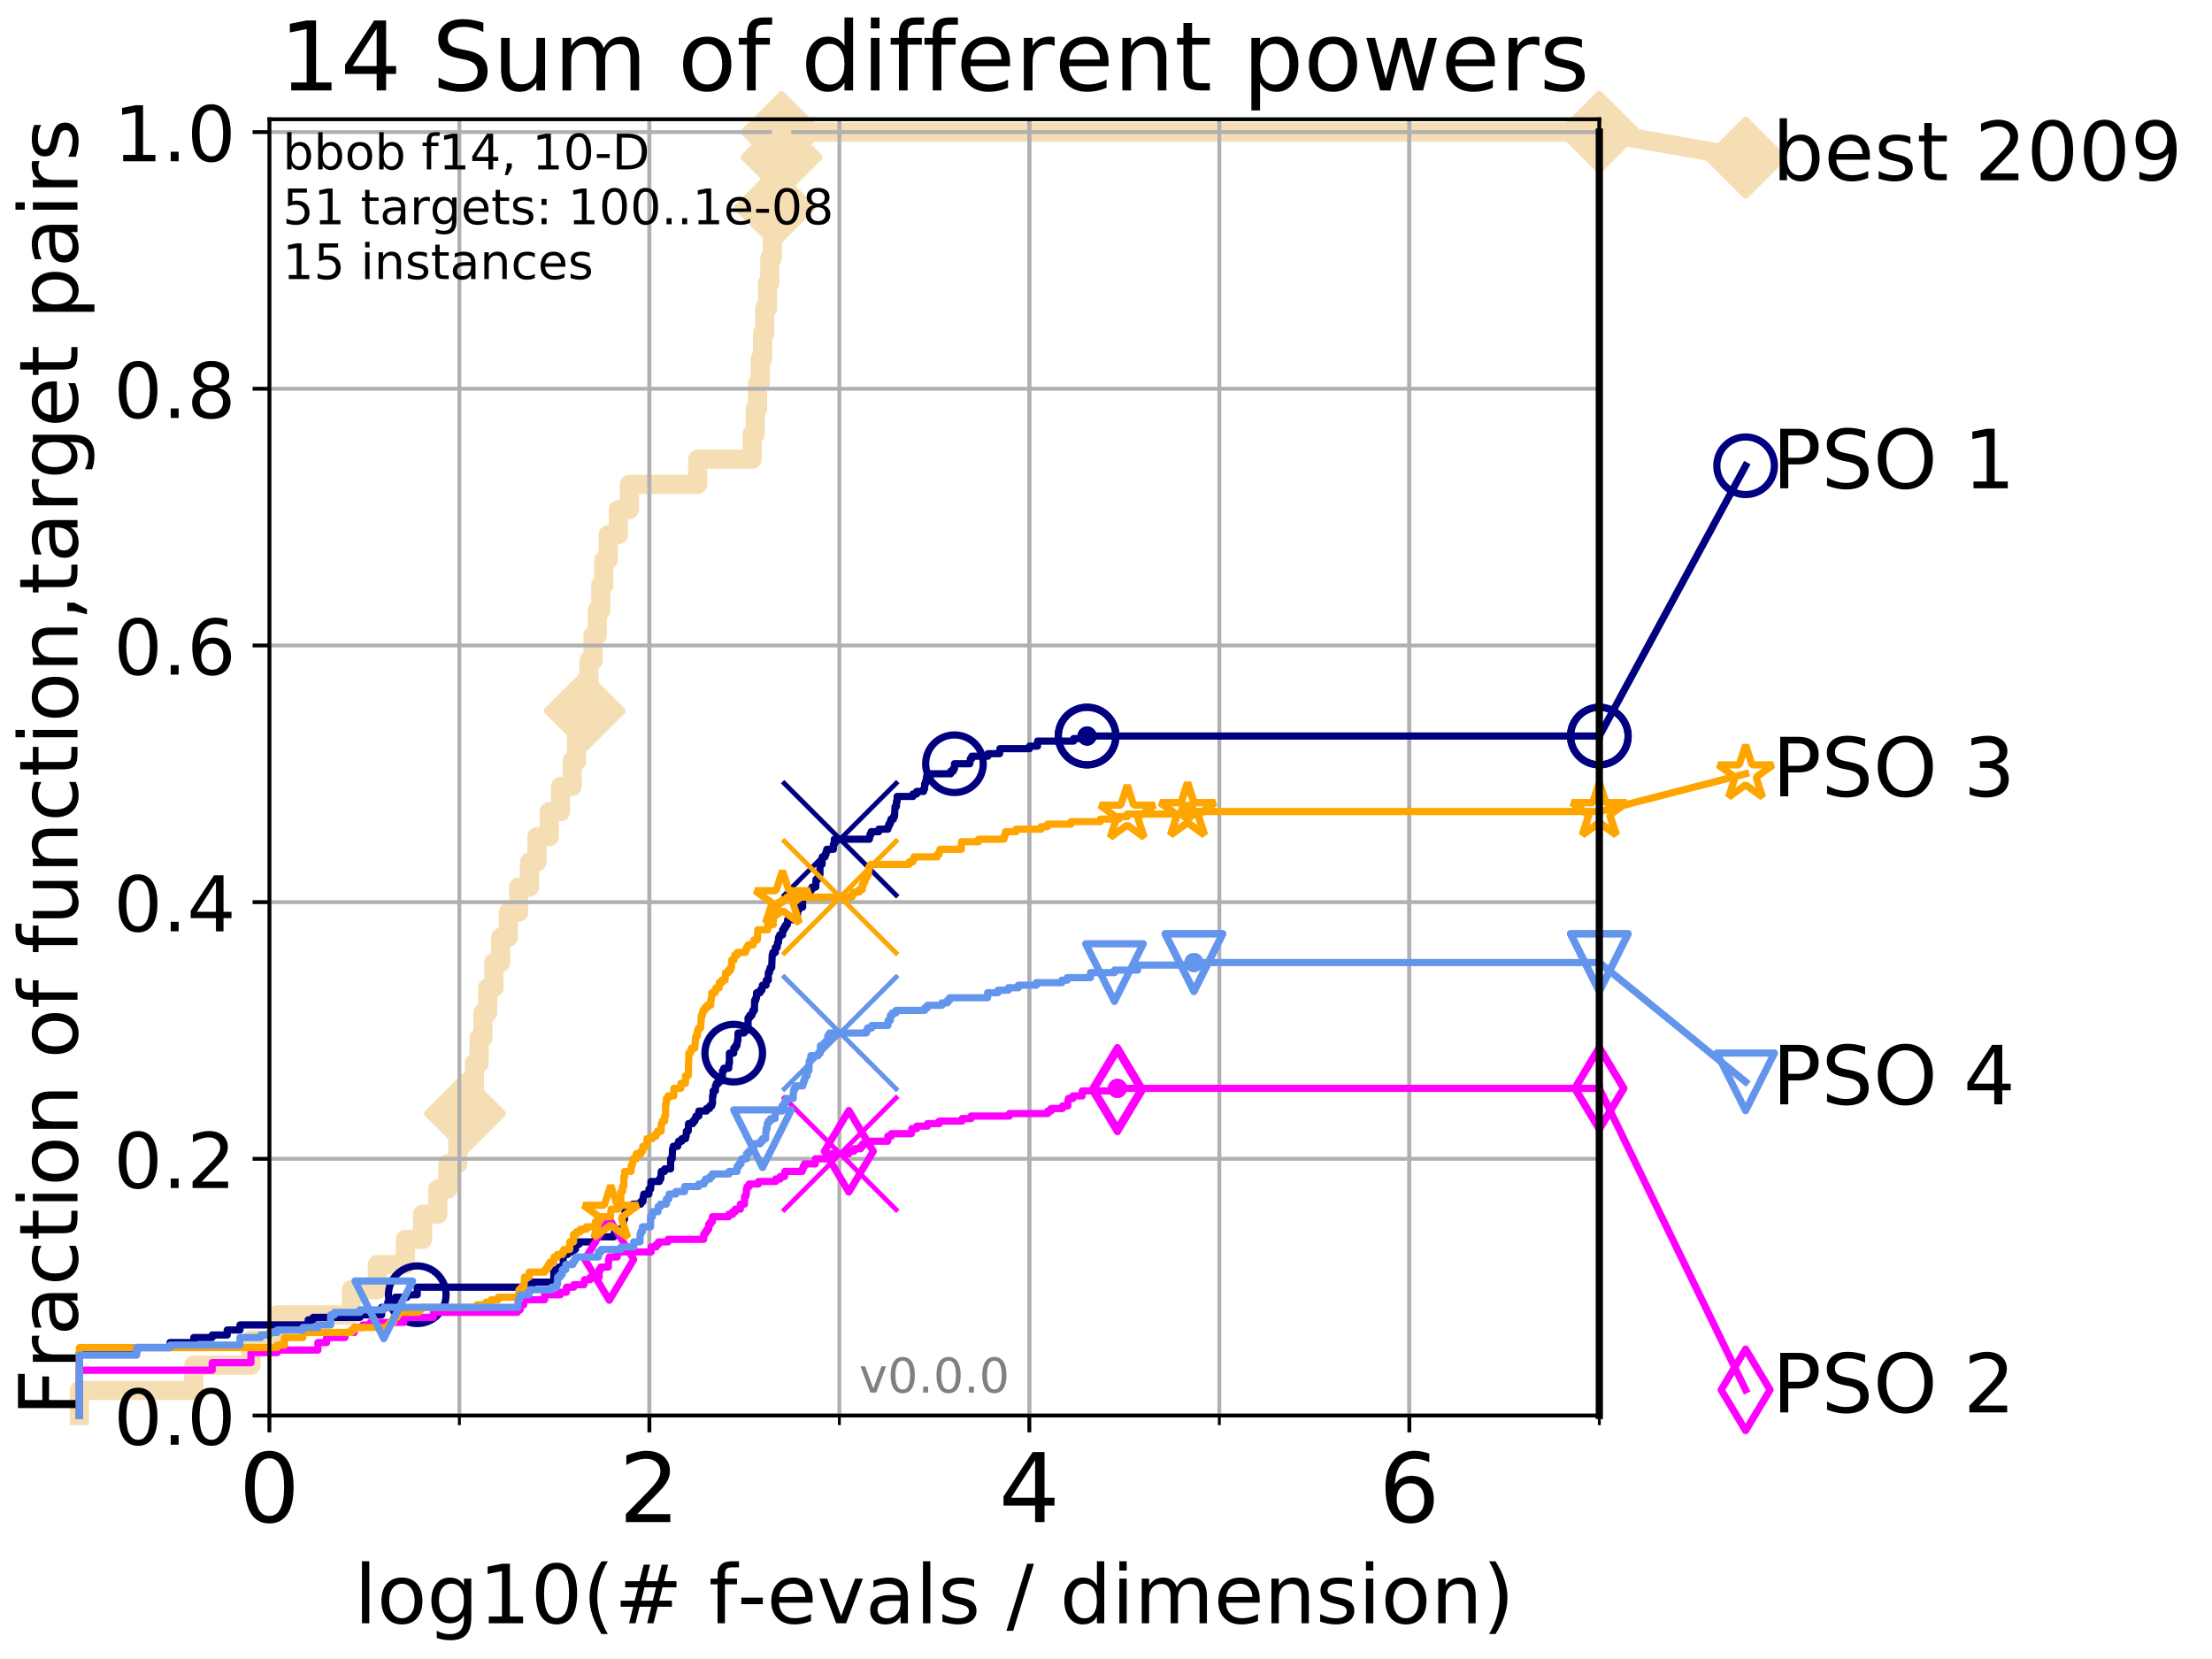 <?xml version="1.0" encoding="utf-8" standalone="no"?>
<!DOCTYPE svg PUBLIC "-//W3C//DTD SVG 1.1//EN"
  "http://www.w3.org/Graphics/SVG/1.1/DTD/svg11.dtd">
<!-- Created with matplotlib (http://matplotlib.org/) -->
<svg height="345.6pt" version="1.1" viewBox="0 0 460.8 345.6" width="460.8pt" xmlns="http://www.w3.org/2000/svg" xmlns:xlink="http://www.w3.org/1999/xlink">
 <defs>
  <style type="text/css">
*{stroke-linecap:butt;stroke-linejoin:round;}
  </style>
 </defs>
 <g id="figure_1">
  <g id="patch_1">
   <path d="M 0 345.6 
L 460.8 345.6 
L 460.8 0 
L 0 0 
z
" style="fill:#ffffff;"/>
  </g>
  <g id="axes_1">
   <g id="patch_2">
    <path d="M 56.12 294.88 
L 333.168 294.88 
L 333.168 24.84 
L 56.12 24.84 
z
" style="fill:#ffffff;"/>
   </g>
   <g id="line2d_1">
    <path d="M 16.542 294.88 
L 16.542 289.638 
L 40.37 289.638 
L 40.37 284.395 
L 52.284 284.395 
L 52.284 279.153 
L 57.758 279.153 
L 57.758 273.91 
L 73.193 273.91 
L 73.193 268.668 
L 78.608 268.668 
L 78.608 263.425 
L 84.458 263.425 
L 84.458 258.183 
L 88.027 258.183 
L 88.027 252.94 
L 91.206 252.94 
L 91.206 247.698 
L 93.305 247.698 
L 93.305 242.455 
L 95.351 242.455 
L 95.351 237.213 
L 96.861 237.213 
L 96.861 231.97 
L 97.95 231.97 
L 97.95 226.728 
L 98.832 226.728 
L 98.832 221.485 
L 99.807 221.485 
L 99.807 216.243 
L 100.6 216.243 
L 100.6 211 
L 101.604 211 
L 101.604 205.758 
L 102.895 205.758 
L 102.895 200.515 
L 104.306 200.515 
L 104.306 195.273 
L 105.897 195.273 
L 105.897 190.03 
L 108.037 190.03 
L 108.037 184.788 
L 110.311 184.788 
L 110.311 179.546 
L 111.856 179.546 
L 111.856 174.303 
L 114.409 174.303 
L 114.409 169.061 
L 116.784 169.061 
L 116.784 163.818 
L 119.18 163.818 
L 119.18 158.576 
L 120.118 158.576 
L 120.118 153.333 
L 121.047 153.333 
L 121.047 148.091 
L 121.817 148.091 
L 121.817 142.848 
L 122.696 142.848 
L 122.696 137.606 
L 123.533 137.606 
L 123.533 132.363 
L 124.429 132.363 
L 124.429 127.121 
L 125.156 127.121 
L 125.156 121.878 
L 125.795 121.878 
L 125.795 116.636 
L 126.696 116.636 
L 126.696 111.393 
L 128.824 111.393 
L 128.824 106.151 
L 131.116 106.151 
L 131.116 100.908 
L 145.342 100.908 
L 145.342 95.666 
L 156.687 95.666 
L 156.687 90.423 
L 157.337 90.423 
L 157.337 85.181 
L 157.807 85.181 
L 157.807 79.938 
L 158.39 79.938 
L 158.39 74.696 
L 158.85 74.696 
L 158.85 69.453 
L 159.31 69.453 
L 159.31 64.211 
L 159.882 64.211 
L 159.882 58.969 
L 160.368 58.969 
L 160.368 53.726 
L 160.883 53.726 
L 160.883 48.484 
L 161.376 48.484 
L 161.376 43.241 
L 161.859 43.241 
L 161.859 37.999 
L 162.342 37.999 
L 162.342 32.756 
L 162.823 32.756 
L 162.823 27.514 
L 333.168 27.514 
" style="fill:none;stroke:#f5deb3;stroke-linecap:square;stroke-width:4;"/>
   </g>
   <g id="line2d_2">
    <defs>
     <path d="M -0 7.778 
L 7.778 0 
L 0 -7.778 
L -7.778 -0 
z
" id="me8795ad480" style="stroke:#f5deb3;stroke-linejoin:miter;stroke-width:1.5;"/>
    </defs>
    <g>
     <use style="fill:#f5deb3;stroke:#f5deb3;stroke-linejoin:miter;stroke-width:1.5;" x="96.861" xlink:href="#me8795ad480" y="231.97"/>
     <use style="fill:#f5deb3;stroke:#f5deb3;stroke-linejoin:miter;stroke-width:1.5;" x="121.817" xlink:href="#me8795ad480" y="148.091"/>
     <use style="fill:#f5deb3;stroke:#f5deb3;stroke-linejoin:miter;stroke-width:1.5;" x="161.376" xlink:href="#me8795ad480" y="43.241"/>
     <use style="fill:#f5deb3;stroke:#f5deb3;stroke-linejoin:miter;stroke-width:1.5;" x="162.823" xlink:href="#me8795ad480" y="32.756"/>
     <use style="fill:#f5deb3;stroke:#f5deb3;stroke-linejoin:miter;stroke-width:1.5;" x="162.823" xlink:href="#me8795ad480" y="27.514"/>
     <use style="fill:#f5deb3;stroke:#f5deb3;stroke-linejoin:miter;stroke-width:1.5;" x="333.168" xlink:href="#me8795ad480" y="27.514"/>
    </g>
   </g>
   <g id="line2d_3">
    <path style="fill:none;stroke:#f5deb3;stroke-linecap:square;stroke-width:4;"/>
    <g/>
   </g>
   <g id="line2d_4">
    <path d="M 333.168 27.514 
L 363.643 32.861 
" style="fill:none;stroke:#f5deb3;stroke-linecap:square;stroke-width:4;"/>
    <g>
     <use style="fill:#f5deb3;stroke:#f5deb3;stroke-linejoin:miter;stroke-width:1.5;" x="333.168" xlink:href="#me8795ad480" y="27.514"/>
     <use style="fill:#f5deb3;stroke:#f5deb3;stroke-linejoin:miter;stroke-width:1.5;" x="363.643" xlink:href="#me8795ad480" y="32.861"/>
    </g>
   </g>
   <g id="matplotlib.axis_1">
    <g id="xtick_1">
     <g id="line2d_5">
      <path clip-path="url(#pebb934c53d)" d="M 56.12 294.88 
L 56.12 24.84 
" style="fill:none;stroke:#b0b0b0;stroke-linecap:square;stroke-width:0.8;"/>
     </g>
     <g id="line2d_6">
      <defs>
       <path d="M 0 0 
L 0 3.5 
" id="m29b9be2099" style="stroke:#000000;stroke-width:0.8;"/>
      </defs>
      <g>
       <use style="stroke:#000000;stroke-width:0.8;" x="56.12" xlink:href="#m29b9be2099" y="294.88"/>
      </g>
     </g>
     <g id="text_1">
      <!-- 0 -->
      <defs>
       <path d="M 31.781 66.406 
Q 24.172 66.406 20.328 58.906 
Q 16.5 51.422 16.5 36.375 
Q 16.5 21.391 20.328 13.891 
Q 24.172 6.391 31.781 6.391 
Q 39.453 6.391 43.281 13.891 
Q 47.125 21.391 47.125 36.375 
Q 47.125 51.422 43.281 58.906 
Q 39.453 66.406 31.781 66.406 
z
M 31.781 74.219 
Q 44.047 74.219 50.516 64.516 
Q 56.984 54.828 56.984 36.375 
Q 56.984 17.969 50.516 8.266 
Q 44.047 -1.422 31.781 -1.422 
Q 19.531 -1.422 13.062 8.266 
Q 6.594 17.969 6.594 36.375 
Q 6.594 54.828 13.062 64.516 
Q 19.531 74.219 31.781 74.219 
z
" id="DejaVuSans-30"/>
      </defs>
      <g transform="translate(49.758 317.077)scale(0.2 -0.2)">
       <use xlink:href="#DejaVuSans-30"/>
      </g>
     </g>
    </g>
    <g id="xtick_2">
     <g id="line2d_7">
      <path clip-path="url(#pebb934c53d)" d="M 135.277 294.88 
L 135.277 24.84 
" style="fill:none;stroke:#b0b0b0;stroke-linecap:square;stroke-width:0.8;"/>
     </g>
     <g id="line2d_8">
      <g>
       <use style="stroke:#000000;stroke-width:0.8;" x="135.277" xlink:href="#m29b9be2099" y="294.88"/>
      </g>
     </g>
     <g id="text_2">
      <!-- 2 -->
      <defs>
       <path d="M 19.188 8.297 
L 53.609 8.297 
L 53.609 0 
L 7.328 0 
L 7.328 8.297 
Q 12.938 14.109 22.625 23.891 
Q 32.328 33.688 34.812 36.531 
Q 39.547 41.844 41.422 45.531 
Q 43.312 49.219 43.312 52.781 
Q 43.312 58.594 39.234 62.25 
Q 35.156 65.922 28.609 65.922 
Q 23.969 65.922 18.812 64.312 
Q 13.672 62.703 7.812 59.422 
L 7.812 69.391 
Q 13.766 71.781 18.938 73 
Q 24.125 74.219 28.422 74.219 
Q 39.75 74.219 46.484 68.547 
Q 53.219 62.891 53.219 53.422 
Q 53.219 48.922 51.531 44.891 
Q 49.859 40.875 45.406 35.406 
Q 44.188 33.984 37.641 27.219 
Q 31.109 20.453 19.188 8.297 
z
" id="DejaVuSans-32"/>
      </defs>
      <g transform="translate(128.914 317.077)scale(0.2 -0.2)">
       <use xlink:href="#DejaVuSans-32"/>
      </g>
     </g>
    </g>
    <g id="xtick_3">
     <g id="line2d_9">
      <path clip-path="url(#pebb934c53d)" d="M 214.433 294.88 
L 214.433 24.84 
" style="fill:none;stroke:#b0b0b0;stroke-linecap:square;stroke-width:0.8;"/>
     </g>
     <g id="line2d_10">
      <g>
       <use style="stroke:#000000;stroke-width:0.8;" x="214.433" xlink:href="#m29b9be2099" y="294.88"/>
      </g>
     </g>
     <g id="text_3">
      <!-- 4 -->
      <defs>
       <path d="M 37.797 64.312 
L 12.891 25.391 
L 37.797 25.391 
z
M 35.203 72.906 
L 47.609 72.906 
L 47.609 25.391 
L 58.016 25.391 
L 58.016 17.188 
L 47.609 17.188 
L 47.609 0 
L 37.797 0 
L 37.797 17.188 
L 4.891 17.188 
L 4.891 26.703 
z
" id="DejaVuSans-34"/>
      </defs>
      <g transform="translate(208.071 317.077)scale(0.2 -0.2)">
       <use xlink:href="#DejaVuSans-34"/>
      </g>
     </g>
    </g>
    <g id="xtick_4">
     <g id="line2d_11">
      <path clip-path="url(#pebb934c53d)" d="M 293.59 294.88 
L 293.59 24.84 
" style="fill:none;stroke:#b0b0b0;stroke-linecap:square;stroke-width:0.8;"/>
     </g>
     <g id="line2d_12">
      <g>
       <use style="stroke:#000000;stroke-width:0.8;" x="293.59" xlink:href="#m29b9be2099" y="294.88"/>
      </g>
     </g>
     <g id="text_4">
      <!-- 6 -->
      <defs>
       <path d="M 33.016 40.375 
Q 26.375 40.375 22.484 35.828 
Q 18.609 31.297 18.609 23.391 
Q 18.609 15.531 22.484 10.953 
Q 26.375 6.391 33.016 6.391 
Q 39.656 6.391 43.531 10.953 
Q 47.406 15.531 47.406 23.391 
Q 47.406 31.297 43.531 35.828 
Q 39.656 40.375 33.016 40.375 
z
M 52.594 71.297 
L 52.594 62.312 
Q 48.875 64.062 45.094 64.984 
Q 41.312 65.922 37.594 65.922 
Q 27.828 65.922 22.672 59.328 
Q 17.531 52.734 16.797 39.406 
Q 19.672 43.656 24.016 45.922 
Q 28.375 48.188 33.594 48.188 
Q 44.578 48.188 50.953 41.516 
Q 57.328 34.859 57.328 23.391 
Q 57.328 12.156 50.688 5.359 
Q 44.047 -1.422 33.016 -1.422 
Q 20.359 -1.422 13.672 8.266 
Q 6.984 17.969 6.984 36.375 
Q 6.984 53.656 15.188 63.938 
Q 23.391 74.219 37.203 74.219 
Q 40.922 74.219 44.703 73.484 
Q 48.484 72.75 52.594 71.297 
z
" id="DejaVuSans-36"/>
      </defs>
      <g transform="translate(287.227 317.077)scale(0.2 -0.2)">
       <use xlink:href="#DejaVuSans-36"/>
      </g>
     </g>
    </g>
    <g id="xtick_5">
     <g id="line2d_13">
      <path clip-path="url(#pebb934c53d)" d="M 56.12 294.88 
L 56.12 24.84 
" style="fill:none;stroke:#b0b0b0;stroke-linecap:square;stroke-width:0.8;"/>
     </g>
     <g id="line2d_14">
      <defs>
       <path d="M 0 0 
L 0 2 
" id="mab107340af" style="stroke:#000000;stroke-width:0.6;"/>
      </defs>
      <g>
       <use style="stroke:#000000;stroke-width:0.6;" x="56.12" xlink:href="#mab107340af" y="294.88"/>
      </g>
     </g>
    </g>
    <g id="xtick_6">
     <g id="line2d_15">
      <path clip-path="url(#pebb934c53d)" d="M 95.698 294.88 
L 95.698 24.84 
" style="fill:none;stroke:#b0b0b0;stroke-linecap:square;stroke-width:0.8;"/>
     </g>
     <g id="line2d_16">
      <g>
       <use style="stroke:#000000;stroke-width:0.6;" x="95.698" xlink:href="#mab107340af" y="294.88"/>
      </g>
     </g>
    </g>
    <g id="xtick_7">
     <g id="line2d_17">
      <path clip-path="url(#pebb934c53d)" d="M 135.277 294.88 
L 135.277 24.84 
" style="fill:none;stroke:#b0b0b0;stroke-linecap:square;stroke-width:0.8;"/>
     </g>
     <g id="line2d_18">
      <g>
       <use style="stroke:#000000;stroke-width:0.6;" x="135.277" xlink:href="#mab107340af" y="294.88"/>
      </g>
     </g>
    </g>
    <g id="xtick_8">
     <g id="line2d_19">
      <path clip-path="url(#pebb934c53d)" d="M 174.855 294.88 
L 174.855 24.84 
" style="fill:none;stroke:#b0b0b0;stroke-linecap:square;stroke-width:0.8;"/>
     </g>
     <g id="line2d_20">
      <g>
       <use style="stroke:#000000;stroke-width:0.6;" x="174.855" xlink:href="#mab107340af" y="294.88"/>
      </g>
     </g>
    </g>
    <g id="xtick_9">
     <g id="line2d_21">
      <path clip-path="url(#pebb934c53d)" d="M 214.433 294.88 
L 214.433 24.84 
" style="fill:none;stroke:#b0b0b0;stroke-linecap:square;stroke-width:0.8;"/>
     </g>
     <g id="line2d_22">
      <g>
       <use style="stroke:#000000;stroke-width:0.6;" x="214.433" xlink:href="#mab107340af" y="294.88"/>
      </g>
     </g>
    </g>
    <g id="xtick_10">
     <g id="line2d_23">
      <path clip-path="url(#pebb934c53d)" d="M 254.011 294.88 
L 254.011 24.84 
" style="fill:none;stroke:#b0b0b0;stroke-linecap:square;stroke-width:0.8;"/>
     </g>
     <g id="line2d_24">
      <g>
       <use style="stroke:#000000;stroke-width:0.6;" x="254.011" xlink:href="#mab107340af" y="294.88"/>
      </g>
     </g>
    </g>
    <g id="xtick_11">
     <g id="line2d_25">
      <path clip-path="url(#pebb934c53d)" d="M 293.59 294.88 
L 293.59 24.84 
" style="fill:none;stroke:#b0b0b0;stroke-linecap:square;stroke-width:0.8;"/>
     </g>
     <g id="line2d_26">
      <g>
       <use style="stroke:#000000;stroke-width:0.6;" x="293.59" xlink:href="#mab107340af" y="294.88"/>
      </g>
     </g>
    </g>
    <g id="xtick_12">
     <g id="line2d_27">
      <path clip-path="url(#pebb934c53d)" d="M 333.168 294.88 
L 333.168 24.84 
" style="fill:none;stroke:#b0b0b0;stroke-linecap:square;stroke-width:0.8;"/>
     </g>
     <g id="line2d_28">
      <g>
       <use style="stroke:#000000;stroke-width:0.6;" x="333.168" xlink:href="#mab107340af" y="294.88"/>
      </g>
     </g>
    </g>
    <g id="text_5">
     <!-- log10(# f-evals / dimension) -->
     <defs>
      <path d="M 9.422 75.984 
L 18.406 75.984 
L 18.406 0 
L 9.422 0 
z
" id="DejaVuSans-6c"/>
      <path d="M 30.609 48.391 
Q 23.391 48.391 19.188 42.75 
Q 14.984 37.109 14.984 27.297 
Q 14.984 17.484 19.156 11.844 
Q 23.344 6.203 30.609 6.203 
Q 37.797 6.203 41.984 11.859 
Q 46.188 17.531 46.188 27.297 
Q 46.188 37.016 41.984 42.703 
Q 37.797 48.391 30.609 48.391 
z
M 30.609 56 
Q 42.328 56 49.016 48.375 
Q 55.719 40.766 55.719 27.297 
Q 55.719 13.875 49.016 6.219 
Q 42.328 -1.422 30.609 -1.422 
Q 18.844 -1.422 12.172 6.219 
Q 5.516 13.875 5.516 27.297 
Q 5.516 40.766 12.172 48.375 
Q 18.844 56 30.609 56 
z
" id="DejaVuSans-6f"/>
      <path d="M 45.406 27.984 
Q 45.406 37.75 41.375 43.109 
Q 37.359 48.484 30.078 48.484 
Q 22.859 48.484 18.828 43.109 
Q 14.797 37.75 14.797 27.984 
Q 14.797 18.266 18.828 12.891 
Q 22.859 7.516 30.078 7.516 
Q 37.359 7.516 41.375 12.891 
Q 45.406 18.266 45.406 27.984 
z
M 54.391 6.781 
Q 54.391 -7.172 48.188 -13.984 
Q 42 -20.797 29.203 -20.797 
Q 24.469 -20.797 20.266 -20.094 
Q 16.062 -19.391 12.109 -17.922 
L 12.109 -9.188 
Q 16.062 -11.328 19.922 -12.344 
Q 23.781 -13.375 27.781 -13.375 
Q 36.625 -13.375 41.016 -8.766 
Q 45.406 -4.156 45.406 5.172 
L 45.406 9.625 
Q 42.625 4.781 38.281 2.391 
Q 33.938 0 27.875 0 
Q 17.828 0 11.672 7.656 
Q 5.516 15.328 5.516 27.984 
Q 5.516 40.672 11.672 48.328 
Q 17.828 56 27.875 56 
Q 33.938 56 38.281 53.609 
Q 42.625 51.219 45.406 46.391 
L 45.406 54.688 
L 54.391 54.688 
z
" id="DejaVuSans-67"/>
      <path d="M 12.406 8.297 
L 28.516 8.297 
L 28.516 63.922 
L 10.984 60.406 
L 10.984 69.391 
L 28.422 72.906 
L 38.281 72.906 
L 38.281 8.297 
L 54.391 8.297 
L 54.391 0 
L 12.406 0 
z
" id="DejaVuSans-31"/>
      <path d="M 31 75.875 
Q 24.469 64.656 21.281 53.656 
Q 18.109 42.672 18.109 31.391 
Q 18.109 20.125 21.312 9.062 
Q 24.516 -2 31 -13.188 
L 23.188 -13.188 
Q 15.875 -1.703 12.234 9.375 
Q 8.594 20.453 8.594 31.391 
Q 8.594 42.281 12.203 53.312 
Q 15.828 64.359 23.188 75.875 
z
" id="DejaVuSans-28"/>
      <path d="M 51.125 44 
L 36.922 44 
L 32.812 27.688 
L 47.125 27.688 
z
M 43.797 71.781 
L 38.719 51.516 
L 52.984 51.516 
L 58.109 71.781 
L 65.922 71.781 
L 60.891 51.516 
L 76.125 51.516 
L 76.125 44 
L 58.984 44 
L 54.984 27.688 
L 70.516 27.688 
L 70.516 20.219 
L 53.078 20.219 
L 48 0 
L 40.188 0 
L 45.219 20.219 
L 30.906 20.219 
L 25.875 0 
L 18.016 0 
L 23.094 20.219 
L 7.719 20.219 
L 7.719 27.688 
L 24.906 27.688 
L 29 44 
L 13.281 44 
L 13.281 51.516 
L 30.906 51.516 
L 35.891 71.781 
z
" id="DejaVuSans-23"/>
      <path id="DejaVuSans-20"/>
      <path d="M 37.109 75.984 
L 37.109 68.5 
L 28.516 68.5 
Q 23.688 68.5 21.797 66.547 
Q 19.922 64.594 19.922 59.516 
L 19.922 54.688 
L 34.719 54.688 
L 34.719 47.703 
L 19.922 47.703 
L 19.922 0 
L 10.891 0 
L 10.891 47.703 
L 2.297 47.703 
L 2.297 54.688 
L 10.891 54.688 
L 10.891 58.5 
Q 10.891 67.625 15.141 71.797 
Q 19.391 75.984 28.609 75.984 
z
" id="DejaVuSans-66"/>
      <path d="M 4.891 31.391 
L 31.203 31.391 
L 31.203 23.391 
L 4.891 23.391 
z
" id="DejaVuSans-2d"/>
      <path d="M 56.203 29.594 
L 56.203 25.203 
L 14.891 25.203 
Q 15.484 15.922 20.484 11.062 
Q 25.484 6.203 34.422 6.203 
Q 39.594 6.203 44.453 7.469 
Q 49.312 8.734 54.109 11.281 
L 54.109 2.781 
Q 49.266 0.734 44.188 -0.344 
Q 39.109 -1.422 33.891 -1.422 
Q 20.797 -1.422 13.156 6.188 
Q 5.516 13.812 5.516 26.812 
Q 5.516 40.234 12.766 48.109 
Q 20.016 56 32.328 56 
Q 43.359 56 49.781 48.891 
Q 56.203 41.797 56.203 29.594 
z
M 47.219 32.234 
Q 47.125 39.594 43.094 43.984 
Q 39.062 48.391 32.422 48.391 
Q 24.906 48.391 20.391 44.141 
Q 15.875 39.891 15.188 32.172 
z
" id="DejaVuSans-65"/>
      <path d="M 2.984 54.688 
L 12.5 54.688 
L 29.594 8.797 
L 46.688 54.688 
L 56.203 54.688 
L 35.688 0 
L 23.484 0 
z
" id="DejaVuSans-76"/>
      <path d="M 34.281 27.484 
Q 23.391 27.484 19.188 25 
Q 14.984 22.516 14.984 16.5 
Q 14.984 11.719 18.141 8.906 
Q 21.297 6.109 26.703 6.109 
Q 34.188 6.109 38.703 11.406 
Q 43.219 16.703 43.219 25.484 
L 43.219 27.484 
z
M 52.203 31.203 
L 52.203 0 
L 43.219 0 
L 43.219 8.297 
Q 40.141 3.328 35.547 0.953 
Q 30.953 -1.422 24.312 -1.422 
Q 15.922 -1.422 10.953 3.297 
Q 6 8.016 6 15.922 
Q 6 25.141 12.172 29.828 
Q 18.359 34.516 30.609 34.516 
L 43.219 34.516 
L 43.219 35.406 
Q 43.219 41.609 39.141 45 
Q 35.062 48.391 27.688 48.391 
Q 23 48.391 18.547 47.266 
Q 14.109 46.141 10.016 43.891 
L 10.016 52.203 
Q 14.938 54.109 19.578 55.047 
Q 24.219 56 28.609 56 
Q 40.484 56 46.344 49.844 
Q 52.203 43.703 52.203 31.203 
z
" id="DejaVuSans-61"/>
      <path d="M 44.281 53.078 
L 44.281 44.578 
Q 40.484 46.531 36.375 47.5 
Q 32.281 48.484 27.875 48.484 
Q 21.188 48.484 17.844 46.438 
Q 14.5 44.391 14.5 40.281 
Q 14.5 37.156 16.891 35.375 
Q 19.281 33.594 26.516 31.984 
L 29.594 31.297 
Q 39.156 29.25 43.188 25.516 
Q 47.219 21.781 47.219 15.094 
Q 47.219 7.469 41.188 3.016 
Q 35.156 -1.422 24.609 -1.422 
Q 20.219 -1.422 15.453 -0.562 
Q 10.688 0.297 5.422 2 
L 5.422 11.281 
Q 10.406 8.688 15.234 7.391 
Q 20.062 6.109 24.812 6.109 
Q 31.156 6.109 34.562 8.281 
Q 37.984 10.453 37.984 14.406 
Q 37.984 18.062 35.516 20.016 
Q 33.062 21.969 24.703 23.781 
L 21.578 24.516 
Q 13.234 26.266 9.516 29.906 
Q 5.812 33.547 5.812 39.891 
Q 5.812 47.609 11.281 51.797 
Q 16.75 56 26.812 56 
Q 31.781 56 36.172 55.266 
Q 40.578 54.547 44.281 53.078 
z
" id="DejaVuSans-73"/>
      <path d="M 25.391 72.906 
L 33.688 72.906 
L 8.297 -9.281 
L 0 -9.281 
z
" id="DejaVuSans-2f"/>
      <path d="M 45.406 46.391 
L 45.406 75.984 
L 54.391 75.984 
L 54.391 0 
L 45.406 0 
L 45.406 8.203 
Q 42.578 3.328 38.25 0.953 
Q 33.938 -1.422 27.875 -1.422 
Q 17.969 -1.422 11.734 6.484 
Q 5.516 14.406 5.516 27.297 
Q 5.516 40.188 11.734 48.094 
Q 17.969 56 27.875 56 
Q 33.938 56 38.25 53.625 
Q 42.578 51.266 45.406 46.391 
z
M 14.797 27.297 
Q 14.797 17.391 18.875 11.75 
Q 22.953 6.109 30.078 6.109 
Q 37.203 6.109 41.297 11.75 
Q 45.406 17.391 45.406 27.297 
Q 45.406 37.203 41.297 42.844 
Q 37.203 48.484 30.078 48.484 
Q 22.953 48.484 18.875 42.844 
Q 14.797 37.203 14.797 27.297 
z
" id="DejaVuSans-64"/>
      <path d="M 9.422 54.688 
L 18.406 54.688 
L 18.406 0 
L 9.422 0 
z
M 9.422 75.984 
L 18.406 75.984 
L 18.406 64.594 
L 9.422 64.594 
z
" id="DejaVuSans-69"/>
      <path d="M 52 44.188 
Q 55.375 50.25 60.062 53.125 
Q 64.75 56 71.094 56 
Q 79.641 56 84.281 50.016 
Q 88.922 44.047 88.922 33.016 
L 88.922 0 
L 79.891 0 
L 79.891 32.719 
Q 79.891 40.578 77.094 44.375 
Q 74.312 48.188 68.609 48.188 
Q 61.625 48.188 57.562 43.547 
Q 53.516 38.922 53.516 30.906 
L 53.516 0 
L 44.484 0 
L 44.484 32.719 
Q 44.484 40.625 41.703 44.406 
Q 38.922 48.188 33.109 48.188 
Q 26.219 48.188 22.156 43.531 
Q 18.109 38.875 18.109 30.906 
L 18.109 0 
L 9.078 0 
L 9.078 54.688 
L 18.109 54.688 
L 18.109 46.188 
Q 21.188 51.219 25.484 53.609 
Q 29.781 56 35.688 56 
Q 41.656 56 45.828 52.969 
Q 50 49.953 52 44.188 
z
" id="DejaVuSans-6d"/>
      <path d="M 54.891 33.016 
L 54.891 0 
L 45.906 0 
L 45.906 32.719 
Q 45.906 40.484 42.875 44.328 
Q 39.844 48.188 33.797 48.188 
Q 26.516 48.188 22.312 43.547 
Q 18.109 38.922 18.109 30.906 
L 18.109 0 
L 9.078 0 
L 9.078 54.688 
L 18.109 54.688 
L 18.109 46.188 
Q 21.344 51.125 25.703 53.562 
Q 30.078 56 35.797 56 
Q 45.219 56 50.047 50.172 
Q 54.891 44.344 54.891 33.016 
z
" id="DejaVuSans-6e"/>
      <path d="M 8.016 75.875 
L 15.828 75.875 
Q 23.141 64.359 26.781 53.312 
Q 30.422 42.281 30.422 31.391 
Q 30.422 20.453 26.781 9.375 
Q 23.141 -1.703 15.828 -13.188 
L 8.016 -13.188 
Q 14.5 -2 17.703 9.062 
Q 20.906 20.125 20.906 31.391 
Q 20.906 42.672 17.703 53.656 
Q 14.5 64.656 8.016 75.875 
z
" id="DejaVuSans-29"/>
     </defs>
     <g transform="translate(73.803 338.154)scale(0.17 -0.17)">
      <use xlink:href="#DejaVuSans-6c"/>
      <use x="27.783" xlink:href="#DejaVuSans-6f"/>
      <use x="88.965" xlink:href="#DejaVuSans-67"/>
      <use x="152.441" xlink:href="#DejaVuSans-31"/>
      <use x="216.064" xlink:href="#DejaVuSans-30"/>
      <use x="279.688" xlink:href="#DejaVuSans-28"/>
      <use x="318.701" xlink:href="#DejaVuSans-23"/>
      <use x="402.49" xlink:href="#DejaVuSans-20"/>
      <use x="434.277" xlink:href="#DejaVuSans-66"/>
      <use x="469.404" xlink:href="#DejaVuSans-2d"/>
      <use x="505.488" xlink:href="#DejaVuSans-65"/>
      <use x="567.012" xlink:href="#DejaVuSans-76"/>
      <use x="626.191" xlink:href="#DejaVuSans-61"/>
      <use x="687.471" xlink:href="#DejaVuSans-6c"/>
      <use x="715.254" xlink:href="#DejaVuSans-73"/>
      <use x="767.354" xlink:href="#DejaVuSans-20"/>
      <use x="799.141" xlink:href="#DejaVuSans-2f"/>
      <use x="832.832" xlink:href="#DejaVuSans-20"/>
      <use x="864.619" xlink:href="#DejaVuSans-64"/>
      <use x="928.096" xlink:href="#DejaVuSans-69"/>
      <use x="955.879" xlink:href="#DejaVuSans-6d"/>
      <use x="1053.291" xlink:href="#DejaVuSans-65"/>
      <use x="1114.814" xlink:href="#DejaVuSans-6e"/>
      <use x="1178.193" xlink:href="#DejaVuSans-73"/>
      <use x="1230.293" xlink:href="#DejaVuSans-69"/>
      <use x="1258.076" xlink:href="#DejaVuSans-6f"/>
      <use x="1319.258" xlink:href="#DejaVuSans-6e"/>
      <use x="1382.637" xlink:href="#DejaVuSans-29"/>
     </g>
    </g>
   </g>
   <g id="matplotlib.axis_2">
    <g id="ytick_1">
     <g id="line2d_29">
      <path clip-path="url(#pebb934c53d)" d="M 56.12 294.88 
L 333.168 294.88 
" style="fill:none;stroke:#b0b0b0;stroke-linecap:square;stroke-width:0.8;"/>
     </g>
     <g id="line2d_30">
      <defs>
       <path d="M 0 0 
L -3.5 0 
" id="m48a43d8ce0" style="stroke:#000000;stroke-width:0.8;"/>
      </defs>
      <g>
       <use style="stroke:#000000;stroke-width:0.8;" x="56.12" xlink:href="#m48a43d8ce0" y="294.88"/>
      </g>
     </g>
     <g id="text_6">
      <!-- 0.0 -->
      <defs>
       <path d="M 10.688 12.406 
L 21 12.406 
L 21 0 
L 10.688 0 
z
" id="DejaVuSans-2e"/>
      </defs>
      <g transform="translate(23.675 300.959)scale(0.16 -0.16)">
       <use xlink:href="#DejaVuSans-30"/>
       <use x="63.623" xlink:href="#DejaVuSans-2e"/>
       <use x="95.41" xlink:href="#DejaVuSans-30"/>
      </g>
     </g>
    </g>
    <g id="ytick_2">
     <g id="line2d_31">
      <path clip-path="url(#pebb934c53d)" d="M 56.12 241.407 
L 333.168 241.407 
" style="fill:none;stroke:#b0b0b0;stroke-linecap:square;stroke-width:0.8;"/>
     </g>
     <g id="line2d_32">
      <g>
       <use style="stroke:#000000;stroke-width:0.8;" x="56.12" xlink:href="#m48a43d8ce0" y="241.407"/>
      </g>
     </g>
     <g id="text_7">
      <!-- 0.2 -->
      <g transform="translate(23.675 247.485)scale(0.16 -0.16)">
       <use xlink:href="#DejaVuSans-30"/>
       <use x="63.623" xlink:href="#DejaVuSans-2e"/>
       <use x="95.41" xlink:href="#DejaVuSans-32"/>
      </g>
     </g>
    </g>
    <g id="ytick_3">
     <g id="line2d_33">
      <path clip-path="url(#pebb934c53d)" d="M 56.12 187.933 
L 333.168 187.933 
" style="fill:none;stroke:#b0b0b0;stroke-linecap:square;stroke-width:0.8;"/>
     </g>
     <g id="line2d_34">
      <g>
       <use style="stroke:#000000;stroke-width:0.8;" x="56.12" xlink:href="#m48a43d8ce0" y="187.933"/>
      </g>
     </g>
     <g id="text_8">
      <!-- 0.4 -->
      <g transform="translate(23.675 194.012)scale(0.16 -0.16)">
       <use xlink:href="#DejaVuSans-30"/>
       <use x="63.623" xlink:href="#DejaVuSans-2e"/>
       <use x="95.41" xlink:href="#DejaVuSans-34"/>
      </g>
     </g>
    </g>
    <g id="ytick_4">
     <g id="line2d_35">
      <path clip-path="url(#pebb934c53d)" d="M 56.12 134.46 
L 333.168 134.46 
" style="fill:none;stroke:#b0b0b0;stroke-linecap:square;stroke-width:0.8;"/>
     </g>
     <g id="line2d_36">
      <g>
       <use style="stroke:#000000;stroke-width:0.8;" x="56.12" xlink:href="#m48a43d8ce0" y="134.46"/>
      </g>
     </g>
     <g id="text_9">
      <!-- 0.6 -->
      <g transform="translate(23.675 140.539)scale(0.16 -0.16)">
       <use xlink:href="#DejaVuSans-30"/>
       <use x="63.623" xlink:href="#DejaVuSans-2e"/>
       <use x="95.41" xlink:href="#DejaVuSans-36"/>
      </g>
     </g>
    </g>
    <g id="ytick_5">
     <g id="line2d_37">
      <path clip-path="url(#pebb934c53d)" d="M 56.12 80.987 
L 333.168 80.987 
" style="fill:none;stroke:#b0b0b0;stroke-linecap:square;stroke-width:0.8;"/>
     </g>
     <g id="line2d_38">
      <g>
       <use style="stroke:#000000;stroke-width:0.8;" x="56.12" xlink:href="#m48a43d8ce0" y="80.987"/>
      </g>
     </g>
     <g id="text_10">
      <!-- 0.8 -->
      <defs>
       <path d="M 31.781 34.625 
Q 24.75 34.625 20.719 30.859 
Q 16.703 27.094 16.703 20.516 
Q 16.703 13.922 20.719 10.156 
Q 24.75 6.391 31.781 6.391 
Q 38.812 6.391 42.859 10.172 
Q 46.922 13.969 46.922 20.516 
Q 46.922 27.094 42.891 30.859 
Q 38.875 34.625 31.781 34.625 
z
M 21.922 38.812 
Q 15.578 40.375 12.031 44.719 
Q 8.5 49.078 8.5 55.328 
Q 8.5 64.062 14.719 69.141 
Q 20.953 74.219 31.781 74.219 
Q 42.672 74.219 48.875 69.141 
Q 55.078 64.062 55.078 55.328 
Q 55.078 49.078 51.531 44.719 
Q 48 40.375 41.703 38.812 
Q 48.828 37.156 52.797 32.312 
Q 56.781 27.484 56.781 20.516 
Q 56.781 9.906 50.312 4.234 
Q 43.844 -1.422 31.781 -1.422 
Q 19.734 -1.422 13.25 4.234 
Q 6.781 9.906 6.781 20.516 
Q 6.781 27.484 10.781 32.312 
Q 14.797 37.156 21.922 38.812 
z
M 18.312 54.391 
Q 18.312 48.734 21.844 45.562 
Q 25.391 42.391 31.781 42.391 
Q 38.141 42.391 41.719 45.562 
Q 45.312 48.734 45.312 54.391 
Q 45.312 60.062 41.719 63.234 
Q 38.141 66.406 31.781 66.406 
Q 25.391 66.406 21.844 63.234 
Q 18.312 60.062 18.312 54.391 
z
" id="DejaVuSans-38"/>
      </defs>
      <g transform="translate(23.675 87.066)scale(0.16 -0.16)">
       <use xlink:href="#DejaVuSans-30"/>
       <use x="63.623" xlink:href="#DejaVuSans-2e"/>
       <use x="95.41" xlink:href="#DejaVuSans-38"/>
      </g>
     </g>
    </g>
    <g id="ytick_6">
     <g id="line2d_39">
      <path clip-path="url(#pebb934c53d)" d="M 56.12 27.514 
L 333.168 27.514 
" style="fill:none;stroke:#b0b0b0;stroke-linecap:square;stroke-width:0.8;"/>
     </g>
     <g id="line2d_40">
      <g>
       <use style="stroke:#000000;stroke-width:0.8;" x="56.12" xlink:href="#m48a43d8ce0" y="27.514"/>
      </g>
     </g>
     <g id="text_11">
      <!-- 1.0 -->
      <g transform="translate(23.675 33.592)scale(0.16 -0.16)">
       <use xlink:href="#DejaVuSans-31"/>
       <use x="63.623" xlink:href="#DejaVuSans-2e"/>
       <use x="95.41" xlink:href="#DejaVuSans-30"/>
      </g>
     </g>
    </g>
    <g id="text_12">
     <!-- Fraction of function,target pairs -->
     <defs>
      <path d="M 9.812 72.906 
L 51.703 72.906 
L 51.703 64.594 
L 19.672 64.594 
L 19.672 43.109 
L 48.578 43.109 
L 48.578 34.812 
L 19.672 34.812 
L 19.672 0 
L 9.812 0 
z
" id="DejaVuSans-46"/>
      <path d="M 41.109 46.297 
Q 39.594 47.172 37.812 47.578 
Q 36.031 48 33.891 48 
Q 26.266 48 22.188 43.047 
Q 18.109 38.094 18.109 28.812 
L 18.109 0 
L 9.078 0 
L 9.078 54.688 
L 18.109 54.688 
L 18.109 46.188 
Q 20.953 51.172 25.484 53.578 
Q 30.031 56 36.531 56 
Q 37.453 56 38.578 55.875 
Q 39.703 55.766 41.062 55.516 
z
" id="DejaVuSans-72"/>
      <path d="M 48.781 52.594 
L 48.781 44.188 
Q 44.969 46.297 41.141 47.344 
Q 37.312 48.391 33.406 48.391 
Q 24.656 48.391 19.812 42.844 
Q 14.984 37.312 14.984 27.297 
Q 14.984 17.281 19.812 11.734 
Q 24.656 6.203 33.406 6.203 
Q 37.312 6.203 41.141 7.25 
Q 44.969 8.297 48.781 10.406 
L 48.781 2.094 
Q 45.016 0.344 40.984 -0.531 
Q 36.969 -1.422 32.422 -1.422 
Q 20.062 -1.422 12.781 6.344 
Q 5.516 14.109 5.516 27.297 
Q 5.516 40.672 12.859 48.328 
Q 20.219 56 33.016 56 
Q 37.156 56 41.109 55.141 
Q 45.062 54.297 48.781 52.594 
z
" id="DejaVuSans-63"/>
      <path d="M 18.312 70.219 
L 18.312 54.688 
L 36.812 54.688 
L 36.812 47.703 
L 18.312 47.703 
L 18.312 18.016 
Q 18.312 11.328 20.141 9.422 
Q 21.969 7.516 27.594 7.516 
L 36.812 7.516 
L 36.812 0 
L 27.594 0 
Q 17.188 0 13.234 3.875 
Q 9.281 7.766 9.281 18.016 
L 9.281 47.703 
L 2.688 47.703 
L 2.688 54.688 
L 9.281 54.688 
L 9.281 70.219 
z
" id="DejaVuSans-74"/>
      <path d="M 8.5 21.578 
L 8.5 54.688 
L 17.484 54.688 
L 17.484 21.922 
Q 17.484 14.156 20.5 10.266 
Q 23.531 6.391 29.594 6.391 
Q 36.859 6.391 41.078 11.031 
Q 45.312 15.672 45.312 23.688 
L 45.312 54.688 
L 54.297 54.688 
L 54.297 0 
L 45.312 0 
L 45.312 8.406 
Q 42.047 3.422 37.719 1 
Q 33.406 -1.422 27.688 -1.422 
Q 18.266 -1.422 13.375 4.438 
Q 8.5 10.297 8.5 21.578 
z
M 31.109 56 
z
" id="DejaVuSans-75"/>
      <path d="M 11.719 12.406 
L 22.016 12.406 
L 22.016 4 
L 14.016 -11.625 
L 7.719 -11.625 
L 11.719 4 
z
" id="DejaVuSans-2c"/>
      <path d="M 18.109 8.203 
L 18.109 -20.797 
L 9.078 -20.797 
L 9.078 54.688 
L 18.109 54.688 
L 18.109 46.391 
Q 20.953 51.266 25.266 53.625 
Q 29.594 56 35.594 56 
Q 45.562 56 51.781 48.094 
Q 58.016 40.188 58.016 27.297 
Q 58.016 14.406 51.781 6.484 
Q 45.562 -1.422 35.594 -1.422 
Q 29.594 -1.422 25.266 0.953 
Q 20.953 3.328 18.109 8.203 
z
M 48.688 27.297 
Q 48.688 37.203 44.609 42.844 
Q 40.531 48.484 33.406 48.484 
Q 26.266 48.484 22.188 42.844 
Q 18.109 37.203 18.109 27.297 
Q 18.109 17.391 22.188 11.75 
Q 26.266 6.109 33.406 6.109 
Q 40.531 6.109 44.609 11.75 
Q 48.688 17.391 48.688 27.297 
z
" id="DejaVuSans-70"/>
     </defs>
     <g transform="translate(16.14 294.999)rotate(-90)scale(0.17 -0.17)">
      <use xlink:href="#DejaVuSans-46"/>
      <use x="57.41" xlink:href="#DejaVuSans-72"/>
      <use x="98.523" xlink:href="#DejaVuSans-61"/>
      <use x="159.803" xlink:href="#DejaVuSans-63"/>
      <use x="214.783" xlink:href="#DejaVuSans-74"/>
      <use x="253.992" xlink:href="#DejaVuSans-69"/>
      <use x="281.775" xlink:href="#DejaVuSans-6f"/>
      <use x="342.957" xlink:href="#DejaVuSans-6e"/>
      <use x="406.336" xlink:href="#DejaVuSans-20"/>
      <use x="438.123" xlink:href="#DejaVuSans-6f"/>
      <use x="499.305" xlink:href="#DejaVuSans-66"/>
      <use x="534.51" xlink:href="#DejaVuSans-20"/>
      <use x="566.297" xlink:href="#DejaVuSans-66"/>
      <use x="601.502" xlink:href="#DejaVuSans-75"/>
      <use x="664.881" xlink:href="#DejaVuSans-6e"/>
      <use x="728.26" xlink:href="#DejaVuSans-63"/>
      <use x="783.24" xlink:href="#DejaVuSans-74"/>
      <use x="822.449" xlink:href="#DejaVuSans-69"/>
      <use x="850.232" xlink:href="#DejaVuSans-6f"/>
      <use x="911.414" xlink:href="#DejaVuSans-6e"/>
      <use x="974.793" xlink:href="#DejaVuSans-2c"/>
      <use x="1006.58" xlink:href="#DejaVuSans-74"/>
      <use x="1045.789" xlink:href="#DejaVuSans-61"/>
      <use x="1107.068" xlink:href="#DejaVuSans-72"/>
      <use x="1148.166" xlink:href="#DejaVuSans-67"/>
      <use x="1211.643" xlink:href="#DejaVuSans-65"/>
      <use x="1273.166" xlink:href="#DejaVuSans-74"/>
      <use x="1312.375" xlink:href="#DejaVuSans-20"/>
      <use x="1344.162" xlink:href="#DejaVuSans-70"/>
      <use x="1407.639" xlink:href="#DejaVuSans-61"/>
      <use x="1468.918" xlink:href="#DejaVuSans-69"/>
      <use x="1496.701" xlink:href="#DejaVuSans-72"/>
      <use x="1537.814" xlink:href="#DejaVuSans-73"/>
     </g>
    </g>
   </g>
   <g id="line2d_41">
    <defs>
     <path d="M 0 1.5 
C 0.398 1.5 0.779 1.342 1.061 1.061 
C 1.342 0.779 1.5 0.398 1.5 0 
C 1.5 -0.398 1.342 -0.779 1.061 -1.061 
C 0.779 -1.342 0.398 -1.5 0 -1.5 
C -0.398 -1.5 -0.779 -1.342 -1.061 -1.061 
C -1.342 -0.779 -1.5 -0.398 -1.5 0 
C -1.5 0.398 -1.342 0.779 -1.061 1.061 
C -0.779 1.342 -0.398 1.5 0 1.5 
z
" id="me989234528" style="stroke:#f5deb3;"/>
    </defs>
    <g>
     <use style="fill:#f5deb3;stroke:#f5deb3;" x="162.823" xlink:href="#me989234528" y="27.514"/>
     <use style="fill:#f5deb3;stroke:#f5deb3;" x="162.823" xlink:href="#me989234528" y="27.514"/>
    </g>
   </g>
   <g id="line2d_42">
    <defs>
     <path d="M 0 1.5 
C 0.398 1.5 0.779 1.342 1.061 1.061 
C 1.342 0.779 1.5 0.398 1.5 0 
C 1.5 -0.398 1.342 -0.779 1.061 -1.061 
C 0.779 -1.342 0.398 -1.5 0 -1.5 
C -0.398 -1.5 -0.779 -1.342 -1.061 -1.061 
C -1.342 -0.779 -1.5 -0.398 -1.5 0 
C -1.5 0.398 -1.342 0.779 -1.061 1.061 
C -0.779 1.342 -0.398 1.5 0 1.5 
z
" id="mb9313cfb3a" style="stroke:#000080;"/>
    </defs>
    <g>
     <use style="fill:#000080;stroke:#000080;" x="226.461" xlink:href="#mb9313cfb3a" y="153.333"/>
     <use style="fill:#000080;stroke:#000080;" x="226.461" xlink:href="#mb9313cfb3a" y="153.333"/>
    </g>
   </g>
   <g id="line2d_43">
    <path d="M 16.542 294.88 
L 16.542 281.774 
L 28.456 281.774 
L 28.456 280.725 
L 35.425 280.725 
L 35.425 279.677 
L 40.37 279.677 
L 40.37 278.628 
L 44.206 278.628 
L 44.206 278.104 
L 47.34 278.104 
L 47.34 277.056 
L 49.989 277.056 
L 49.989 276.007 
L 64.199 276.007 
L 64.199 274.959 
L 65.241 274.959 
L 65.241 274.434 
L 75.004 274.434 
L 75.004 273.91 
L 79.513 273.91 
L 79.513 272.337 
L 80.787 272.337 
L 80.787 271.289 
L 82.351 271.289 
L 82.351 270.24 
L 84.786 270.24 
L 84.786 269.716 
L 86.918 269.716 
L 86.918 268.143 
L 110.385 268.143 
L 110.385 267.619 
L 110.96 267.619 
L 110.96 267.095 
L 115.366 267.095 
L 115.366 264.998 
L 115.745 264.998 
L 115.745 264.474 
L 116.479 264.474 
L 116.479 263.949 
L 117.33 263.949 
L 117.33 261.328 
L 118.279 261.328 
L 118.279 260.804 
L 119.354 260.804 
L 119.354 260.28 
L 119.867 260.28 
L 119.951 259.231 
L 120.609 259.231 
L 120.609 258.707 
L 124.036 258.707 
L 124.036 257.658 
L 127.846 257.658 
L 127.846 257.134 
L 128.004 257.134 
L 128.004 256.61 
L 128.134 256.61 
L 128.134 256.086 
L 129.867 256.086 
L 129.867 253.989 
L 130.101 253.989 
L 130.194 252.416 
L 130.605 252.416 
L 130.605 251.892 
L 131.42 251.892 
L 131.42 251.367 
L 131.802 251.367 
L 131.802 250.843 
L 133.485 250.843 
L 133.485 250.319 
L 133.937 250.319 
L 133.992 249.27 
L 134.121 249.27 
L 134.121 248.746 
L 135.19 248.746 
L 135.19 247.698 
L 135.549 247.698 
L 135.617 246.125 
L 137.362 246.125 
L 137.362 245.601 
L 137.649 245.601 
L 137.753 244.028 
L 138.453 244.028 
L 138.453 243.504 
L 139.693 243.504 
L 139.707 241.407 
L 140.023 241.407 
L 140.101 239.31 
L 140.256 239.31 
L 140.256 238.785 
L 141.182 238.785 
L 141.182 238.261 
L 141.352 238.261 
L 141.352 237.737 
L 142.027 237.737 
L 142.027 237.213 
L 142.81 237.213 
L 142.81 236.689 
L 142.942 236.689 
L 142.986 235.64 
L 143.366 235.64 
L 143.441 234.067 
L 144.326 234.067 
L 144.326 233.543 
L 144.758 233.543 
L 144.758 233.019 
L 144.984 233.019 
L 144.984 232.495 
L 145.579 232.495 
L 145.579 231.446 
L 147.174 231.446 
L 147.174 230.922 
L 147.824 230.922 
L 147.824 230.398 
L 148.265 230.398 
L 148.265 229.873 
L 148.434 229.873 
L 148.434 228.301 
L 148.561 228.301 
L 148.561 227.252 
L 149.031 227.252 
L 149.031 226.204 
L 149.231 226.204 
L 149.231 225.679 
L 149.675 225.679 
L 149.675 225.155 
L 150.439 225.155 
L 150.517 223.058 
L 150.784 223.058 
L 150.784 222.534 
L 151.806 222.534 
L 151.826 221.485 
L 151.95 221.485 
L 151.95 219.388 
L 152.851 219.388 
L 152.851 218.34 
L 153.23 218.34 
L 153.23 217.816 
L 153.524 217.816 
L 153.619 216.767 
L 153.713 216.767 
L 153.749 215.194 
L 155.004 215.194 
L 155.004 214.67 
L 155.683 214.67 
L 155.683 214.146 
L 155.83 214.146 
L 155.83 212.049 
L 156.159 212.049 
L 156.159 211.525 
L 156.627 211.525 
L 156.627 211 
L 156.844 211 
L 156.844 210.476 
L 157.16 210.476 
L 157.208 208.379 
L 157.446 208.379 
L 157.446 207.855 
L 157.606 207.855 
L 157.606 206.806 
L 158.332 206.806 
L 158.332 206.282 
L 158.718 206.282 
L 158.823 205.234 
L 159.584 205.234 
L 159.63 204.185 
L 160.054 204.185 
L 160.054 202.612 
L 160.288 202.612 
L 160.288 202.088 
L 160.444 202.088 
L 160.444 201.564 
L 160.759 201.564 
L 160.864 198.943 
L 161.003 198.943 
L 161.003 198.418 
L 161.519 198.418 
L 161.519 197.37 
L 161.895 197.37 
L 161.983 196.321 
L 162.174 196.321 
L 162.174 195.273 
L 162.424 195.273 
L 162.424 194.749 
L 163.03 194.749 
L 163.03 193.7 
L 163.352 193.7 
L 163.352 193.176 
L 163.674 193.176 
L 163.674 192.652 
L 164.03 192.652 
L 164.071 191.603 
L 165.247 191.603 
L 165.247 191.079 
L 165.806 191.079 
L 165.806 190.555 
L 166.154 190.555 
L 166.154 189.506 
L 166.432 189.506 
L 166.432 188.982 
L 167.197 188.982 
L 167.197 186.361 
L 167.458 186.361 
L 167.458 185.836 
L 168.773 185.836 
L 168.773 185.312 
L 169.165 185.312 
L 169.165 184.788 
L 169.933 184.788 
L 169.988 183.215 
L 170.387 183.215 
L 170.387 182.691 
L 170.641 182.691 
L 170.641 182.167 
L 170.81 182.167 
L 170.818 180.07 
L 171.25 180.07 
L 171.288 178.497 
L 171.874 178.497 
L 171.874 177.973 
L 172.074 177.973 
L 172.074 177.449 
L 172.232 177.449 
L 172.232 176.924 
L 173.611 176.924 
L 173.611 175.876 
L 173.806 175.876 
L 173.806 174.827 
L 181.106 174.827 
L 181.106 174.303 
L 181.247 174.303 
L 181.247 173.779 
L 181.482 173.779 
L 181.482 173.255 
L 183.072 173.255 
L 183.072 172.73 
L 184.963 172.73 
L 184.963 172.206 
L 185.158 172.206 
L 185.158 171.682 
L 185.437 171.682 
L 185.437 171.158 
L 185.617 171.158 
L 185.617 170.633 
L 186.12 170.633 
L 186.12 170.109 
L 186.342 170.109 
L 186.449 168.012 
L 186.742 168.012 
L 186.742 166.964 
L 186.891 166.964 
L 186.891 165.915 
L 190.19 165.915 
L 190.19 165.391 
L 190.965 165.391 
L 190.965 164.867 
L 192.396 164.867 
L 192.396 164.342 
L 192.618 164.342 
L 192.619 163.294 
L 192.804 163.294 
L 192.804 162.77 
L 192.923 162.77 
L 193.029 161.721 
L 193.778 161.721 
L 193.778 161.197 
L 198.033 161.197 
L 198.033 160.673 
L 198.559 160.673 
L 198.559 160.148 
L 198.831 160.148 
L 198.831 159.1 
L 202.036 159.1 
L 202.14 158.051 
L 202.454 158.051 
L 202.454 157.527 
L 205.808 157.527 
L 205.808 157.003 
L 208.244 157.003 
L 208.306 155.954 
L 214.488 155.954 
L 214.488 155.43 
L 216.137 155.43 
L 216.137 154.382 
L 223.657 154.382 
L 223.657 153.857 
L 226.461 153.857 
L 226.461 153.333 
L 333.168 153.333 
L 333.168 153.333 
" style="fill:none;stroke:#000080;stroke-linecap:square;stroke-width:1.5;"/>
   </g>
   <g id="line2d_44">
    <defs>
     <path d="M 0 6 
C 1.591 6 3.117 5.368 4.243 4.243 
C 5.368 3.117 6 1.591 6 0 
C 6 -1.591 5.368 -3.117 4.243 -4.243 
C 3.117 -5.368 1.591 -6 0 -6 
C -1.591 -6 -3.117 -5.368 -4.243 -4.243 
C -5.368 -3.117 -6 -1.591 -6 0 
C -6 1.591 -5.368 3.117 -4.243 4.243 
C -3.117 5.368 -1.591 6 0 6 
z
" id="m696d5ec05a" style="stroke:#000080;stroke-width:1.5;"/>
    </defs>
    <g>
     <use style="fill-opacity:0;stroke:#000080;stroke-width:1.5;" x="86.918" xlink:href="#m696d5ec05a" y="269.716"/>
     <use style="fill-opacity:0;stroke:#000080;stroke-width:1.5;" x="152.851" xlink:href="#m696d5ec05a" y="219.388"/>
     <use style="fill-opacity:0;stroke:#000080;stroke-width:1.5;" x="198.831" xlink:href="#m696d5ec05a" y="159.1"/>
     <use style="fill-opacity:0;stroke:#000080;stroke-width:1.5;" x="226.461" xlink:href="#m696d5ec05a" y="153.333"/>
     <use style="fill-opacity:0;stroke:#000080;stroke-width:1.5;" x="226.461" xlink:href="#m696d5ec05a" y="153.333"/>
     <use style="fill-opacity:0;stroke:#000080;stroke-width:1.5;" x="333.168" xlink:href="#m696d5ec05a" y="153.333"/>
    </g>
   </g>
   <g id="line2d_45">
    <path style="fill:none;stroke:#000080;stroke-linecap:square;stroke-width:1.5;"/>
    <g/>
   </g>
   <g id="line2d_46">
    <path clip-path="url(#pebb934c53d)" d="M 175.028 174.827 
" style="fill:none;stroke:#000080;stroke-linecap:square;stroke-width:1.5;"/>
    <defs>
     <path d="M -12 12 
L 12 -12 
M -12 -12 
L 12 12 
" id="mf036276642" style="stroke:#000080;"/>
    </defs>
    <g clip-path="url(#pebb934c53d)">
     <use style="fill:#000080;stroke:#000080;" x="175.028" xlink:href="#mf036276642" y="174.827"/>
    </g>
   </g>
   <g id="line2d_47">
    <defs>
     <path d="M 0 1.5 
C 0.398 1.5 0.779 1.342 1.061 1.061 
C 1.342 0.779 1.5 0.398 1.5 0 
C 1.5 -0.398 1.342 -0.779 1.061 -1.061 
C 0.779 -1.342 0.398 -1.5 0 -1.5 
C -0.398 -1.5 -0.779 -1.342 -1.061 -1.061 
C -1.342 -0.779 -1.5 -0.398 -1.5 0 
C -1.5 0.398 -1.342 0.779 -1.061 1.061 
C -0.779 1.342 -0.398 1.5 0 1.5 
z
" id="m67e935e52d" style="stroke:#ff00ff;"/>
    </defs>
    <g>
     <use style="fill:#ff00ff;stroke:#ff00ff;" x="232.776" xlink:href="#m67e935e52d" y="226.728"/>
     <use style="fill:#ff00ff;stroke:#ff00ff;" x="232.776" xlink:href="#m67e935e52d" y="226.728"/>
    </g>
   </g>
   <g id="line2d_48">
    <path d="M 16.542 294.88 
L 16.542 285.444 
L 44.206 285.444 
L 44.206 283.871 
L 52.284 283.871 
L 52.284 281.774 
L 57.758 281.774 
L 57.758 281.25 
L 66.223 281.25 
L 66.223 279.677 
L 68.034 279.677 
L 68.034 278.628 
L 71.87 278.628 
L 71.87 277.58 
L 73.818 277.58 
L 73.818 276.531 
L 75.567 276.531 
L 75.567 276.007 
L 77.155 276.007 
L 77.155 275.483 
L 84.124 275.483 
L 84.124 274.434 
L 90.289 274.434 
L 90.289 273.386 
L 107.784 273.386 
L 107.784 272.862 
L 108.369 272.862 
L 108.451 271.813 
L 109.094 271.813 
L 109.094 270.765 
L 113.457 270.765 
L 113.457 269.716 
L 116.733 269.716 
L 116.733 269.192 
L 118 269.192 
L 118 268.143 
L 119.527 268.143 
L 119.527 267.619 
L 121.666 267.619 
L 121.666 267.095 
L 121.779 267.095 
L 121.779 266.571 
L 122.98 266.571 
L 122.98 266.046 
L 124.812 266.046 
L 124.812 264.474 
L 125.156 264.474 
L 125.156 263.949 
L 126.724 263.949 
L 126.78 262.377 
L 126.921 262.377 
L 126.921 261.852 
L 128.597 261.852 
L 128.597 260.804 
L 135.651 260.804 
L 135.651 259.755 
L 136.71 259.755 
L 136.71 259.231 
L 137.178 259.231 
L 137.178 258.707 
L 139.153 258.707 
L 139.153 258.183 
L 146.578 258.183 
L 146.578 257.134 
L 146.887 257.134 
L 146.887 256.61 
L 147.268 256.61 
L 147.268 256.086 
L 147.624 256.086 
L 147.624 255.037 
L 148.005 255.037 
L 148.005 254.513 
L 148.402 254.513 
L 148.402 253.464 
L 151.799 253.464 
L 151.799 252.94 
L 152.64 252.94 
L 152.64 252.416 
L 153.176 252.416 
L 153.176 251.892 
L 154.235 251.892 
L 154.235 250.843 
L 155.097 250.843 
L 155.097 249.27 
L 155.361 249.27 
L 155.361 248.746 
L 155.478 248.746 
L 155.478 247.698 
L 155.636 247.698 
L 155.636 247.173 
L 156.062 247.173 
L 156.062 246.649 
L 158 246.649 
L 158 246.125 
L 161.597 246.125 
L 161.597 245.601 
L 162.544 245.601 
L 162.544 245.076 
L 163.442 245.076 
L 163.512 244.028 
L 167.125 244.028 
L 167.125 243.504 
L 167.328 243.504 
L 167.328 242.979 
L 167.577 242.979 
L 167.577 242.455 
L 169.853 242.455 
L 169.853 241.407 
L 172.376 241.407 
L 172.376 240.358 
L 176.83 240.358 
L 176.83 239.834 
L 177.877 239.834 
L 177.877 239.31 
L 179.277 239.31 
L 179.277 238.785 
L 179.717 238.785 
L 179.717 238.261 
L 180.557 238.261 
L 180.557 237.737 
L 184.937 237.737 
L 184.937 236.689 
L 185.667 236.689 
L 185.667 236.164 
L 189.869 236.164 
L 189.928 235.116 
L 190.974 235.116 
L 190.974 234.592 
L 193.223 234.592 
L 193.223 234.067 
L 195.657 234.067 
L 195.657 233.543 
L 200.414 233.543 
L 200.414 233.019 
L 202.282 233.019 
L 202.282 232.495 
L 210.291 232.495 
L 210.291 231.97 
L 218.275 231.97 
L 218.275 231.446 
L 218.959 231.446 
L 218.959 230.922 
L 221.321 230.922 
L 221.321 230.398 
L 222.446 230.398 
L 222.446 229.349 
L 222.558 229.349 
L 222.558 228.825 
L 223.503 228.825 
L 223.503 228.301 
L 225.438 228.301 
L 225.438 227.252 
L 232.776 227.252 
L 232.776 226.728 
L 333.168 226.728 
L 333.168 226.728 
" style="fill:none;stroke:#ff00ff;stroke-linecap:square;stroke-width:1.5;"/>
   </g>
   <g id="line2d_49">
    <defs>
     <path d="M -0 8.485 
L 5.091 0 
L 0 -8.485 
L -5.091 -0 
z
" id="mc371064875" style="stroke:#ff00ff;stroke-linejoin:miter;stroke-width:1.5;"/>
    </defs>
    <g>
     <use style="fill-opacity:0;stroke:#ff00ff;stroke-linejoin:miter;stroke-width:1.5;" x="126.921" xlink:href="#mc371064875" y="262.377"/>
     <use style="fill-opacity:0;stroke:#ff00ff;stroke-linejoin:miter;stroke-width:1.5;" x="176.83" xlink:href="#mc371064875" y="239.834"/>
     <use style="fill-opacity:0;stroke:#ff00ff;stroke-linejoin:miter;stroke-width:1.5;" x="232.776" xlink:href="#mc371064875" y="227.252"/>
     <use style="fill-opacity:0;stroke:#ff00ff;stroke-linejoin:miter;stroke-width:1.5;" x="232.776" xlink:href="#mc371064875" y="226.728"/>
     <use style="fill-opacity:0;stroke:#ff00ff;stroke-linejoin:miter;stroke-width:1.5;" x="333.168" xlink:href="#mc371064875" y="226.728"/>
    </g>
   </g>
   <g id="line2d_50">
    <path style="fill:none;stroke:#ff00ff;stroke-linecap:square;stroke-width:1.5;"/>
    <g/>
   </g>
   <g id="line2d_51">
    <path clip-path="url(#pebb934c53d)" d="M 175.028 240.358 
" style="fill:none;stroke:#ff00ff;stroke-linecap:square;stroke-width:1.5;"/>
    <defs>
     <path d="M -12 12 
L 12 -12 
M -12 -12 
L 12 12 
" id="m3cda5a906c" style="stroke:#ff00ff;"/>
    </defs>
    <g clip-path="url(#pebb934c53d)">
     <use style="fill:#ff00ff;stroke:#ff00ff;" x="175.028" xlink:href="#m3cda5a906c" y="240.358"/>
    </g>
   </g>
   <g id="line2d_52">
    <defs>
     <path d="M 0 1.5 
C 0.398 1.5 0.779 1.342 1.061 1.061 
C 1.342 0.779 1.5 0.398 1.5 0 
C 1.5 -0.398 1.342 -0.779 1.061 -1.061 
C 0.779 -1.342 0.398 -1.5 0 -1.5 
C -0.398 -1.5 -0.779 -1.342 -1.061 -1.061 
C -1.342 -0.779 -1.5 -0.398 -1.5 0 
C -1.5 0.398 -1.342 0.779 -1.061 1.061 
C -0.779 1.342 -0.398 1.5 0 1.5 
z
" id="ma30860def6" style="stroke:#ffa500;"/>
    </defs>
    <g>
     <use style="fill:#ffa500;stroke:#ffa500;" x="247.39" xlink:href="#ma30860def6" y="169.061"/>
     <use style="fill:#ffa500;stroke:#ffa500;" x="247.39" xlink:href="#ma30860def6" y="169.061"/>
    </g>
   </g>
   <g id="line2d_53">
    <path d="M 16.542 294.88 
L 16.542 280.725 
L 57.758 280.725 
L 57.758 280.201 
L 59.254 280.201 
L 59.254 278.628 
L 63.089 278.628 
L 63.089 277.58 
L 73.193 277.58 
L 73.193 277.056 
L 73.818 277.056 
L 73.818 276.531 
L 80.787 276.531 
L 80.787 276.007 
L 81.192 276.007 
L 81.192 275.483 
L 81.973 275.483 
L 81.973 274.434 
L 82.72 274.434 
L 82.72 273.91 
L 83.082 273.91 
L 83.082 273.386 
L 87.202 273.386 
L 87.202 272.862 
L 87.757 272.862 
L 87.757 272.337 
L 99.396 272.337 
L 99.396 271.813 
L 101.234 271.813 
L 101.234 271.289 
L 102.32 271.289 
L 102.32 270.765 
L 103.777 270.765 
L 103.777 270.24 
L 107.953 270.24 
L 107.953 269.716 
L 108.121 269.716 
L 108.121 268.668 
L 108.614 268.668 
L 108.614 268.143 
L 109.172 268.143 
L 109.251 266.046 
L 110.238 266.046 
L 110.238 264.998 
L 113.518 264.998 
L 113.518 264.474 
L 113.94 264.474 
L 113.94 263.949 
L 114.235 263.949 
L 114.235 263.425 
L 114.582 263.425 
L 114.582 262.901 
L 115.366 262.901 
L 115.421 261.852 
L 116.116 261.852 
L 116.116 261.328 
L 117.182 261.328 
L 117.182 260.804 
L 117.475 260.804 
L 117.475 260.28 
L 118.69 260.28 
L 118.69 258.707 
L 119.484 258.707 
L 119.484 257.134 
L 120.077 257.134 
L 120.077 256.61 
L 120.889 256.61 
L 120.889 256.086 
L 122.152 256.086 
L 122.152 255.561 
L 124.036 255.561 
L 124.036 254.513 
L 124.525 254.513 
L 124.525 253.989 
L 125.032 253.989 
L 125.032 253.464 
L 127.17 253.464 
L 127.225 252.416 
L 127.308 252.416 
L 127.308 251.892 
L 128.773 251.892 
L 128.773 250.843 
L 129.195 250.843 
L 129.195 250.319 
L 129.341 250.319 
L 129.341 248.222 
L 129.678 248.222 
L 129.678 247.173 
L 129.938 247.173 
L 129.961 245.076 
L 130.124 245.076 
L 130.124 244.028 
L 131.463 244.028 
L 131.463 242.979 
L 131.633 242.979 
L 131.633 242.455 
L 131.802 242.455 
L 131.844 241.407 
L 132.544 241.407 
L 132.544 240.358 
L 133.504 240.358 
L 133.504 239.834 
L 133.843 239.834 
L 133.918 238.785 
L 134.718 238.785 
L 134.771 237.213 
L 135.901 237.213 
L 135.901 236.689 
L 136.631 236.689 
L 136.631 236.164 
L 136.946 236.164 
L 136.946 235.64 
L 137.739 235.64 
L 137.753 234.067 
L 137.961 234.067 
L 137.961 233.543 
L 138.453 233.543 
L 138.453 232.495 
L 138.652 232.495 
L 138.652 229.873 
L 138.821 229.873 
L 138.821 228.825 
L 139.181 228.825 
L 139.181 228.301 
L 140.371 228.301 
L 140.371 226.728 
L 141.828 226.728 
L 141.828 225.679 
L 142.798 225.679 
L 142.798 224.107 
L 143.377 224.107 
L 143.452 220.961 
L 143.494 220.961 
L 143.494 219.388 
L 143.842 219.388 
L 143.842 218.864 
L 144.05 218.864 
L 144.05 218.34 
L 144.738 218.34 
L 144.846 216.767 
L 144.886 216.767 
L 144.886 216.243 
L 145.003 216.243 
L 145.003 215.719 
L 145.284 215.719 
L 145.284 214.67 
L 145.532 214.67 
L 145.532 214.146 
L 145.971 214.146 
L 146.045 212.573 
L 146.091 212.573 
L 146.091 211.525 
L 146.318 211.525 
L 146.318 211 
L 146.444 211 
L 146.444 210.476 
L 146.791 210.476 
L 146.791 209.952 
L 147.294 209.952 
L 147.294 209.428 
L 148.046 209.428 
L 148.046 208.379 
L 148.168 208.379 
L 148.257 207.331 
L 148.281 207.331 
L 148.281 206.806 
L 148.985 206.806 
L 148.985 206.282 
L 149.154 206.282 
L 149.154 205.758 
L 149.823 205.758 
L 149.838 204.709 
L 150.375 204.709 
L 150.375 204.185 
L 151.047 204.185 
L 151.156 202.612 
L 151.74 202.612 
L 151.74 202.088 
L 152.189 202.088 
L 152.189 201.564 
L 152.362 201.564 
L 152.432 199.991 
L 152.919 199.991 
L 152.919 199.467 
L 153.06 199.467 
L 153.06 198.943 
L 153.607 198.943 
L 153.607 198.418 
L 155.28 198.418 
L 155.28 197.894 
L 155.52 197.894 
L 155.52 197.37 
L 155.819 197.37 
L 155.819 196.846 
L 156.878 196.846 
L 156.878 196.321 
L 157.073 196.321 
L 157.073 195.797 
L 157.779 195.797 
L 157.858 193.7 
L 159.931 193.7 
L 159.931 192.652 
L 161.068 192.652 
L 161.137 189.506 
L 161.515 189.506 
L 161.515 188.458 
L 162.26 188.458 
L 162.26 187.933 
L 163.006 187.933 
L 163.006 187.409 
L 163.955 187.409 
L 163.955 186.885 
L 177.48 186.885 
L 177.48 186.361 
L 177.773 186.361 
L 177.773 185.836 
L 178.989 185.836 
L 178.989 185.312 
L 179.639 185.312 
L 179.639 184.264 
L 179.892 184.264 
L 179.892 183.739 
L 180.159 183.739 
L 180.159 183.215 
L 180.32 183.215 
L 180.32 182.691 
L 180.646 182.691 
L 180.646 182.167 
L 180.918 182.167 
L 181 180.594 
L 181.354 180.594 
L 181.354 180.07 
L 189.402 180.07 
L 189.402 179.546 
L 190.186 179.546 
L 190.186 179.021 
L 190.4 179.021 
L 190.4 178.497 
L 195.225 178.497 
L 195.225 177.973 
L 195.648 177.973 
L 195.648 177.449 
L 195.797 177.449 
L 195.797 176.924 
L 200.286 176.924 
L 200.29 175.352 
L 203.848 175.352 
L 203.848 174.827 
L 209.146 174.827 
L 209.146 174.303 
L 209.309 174.303 
L 209.309 173.779 
L 209.466 173.779 
L 209.466 173.255 
L 211.641 173.255 
L 211.641 172.73 
L 216.881 172.73 
L 216.881 172.206 
L 218.231 172.206 
L 218.231 171.682 
L 223.125 171.682 
L 223.125 171.158 
L 229.23 171.158 
L 229.23 170.633 
L 233.112 170.633 
L 233.112 170.109 
L 234.821 170.109 
L 234.821 169.585 
L 247.39 169.585 
L 247.39 169.061 
L 333.168 169.061 
L 333.168 169.061 
" style="fill:none;stroke:#ffa500;stroke-linecap:square;stroke-width:1.5;"/>
   </g>
   <g id="line2d_54">
    <defs>
     <path d="M 0 -6 
L -1.347 -1.854 
L -5.706 -1.854 
L -2.18 0.708 
L -3.527 4.854 
L -0 2.292 
L 3.527 4.854 
L 2.18 0.708 
L 5.706 -1.854 
L 1.347 -1.854 
z
" id="mc7b29532f3" style="stroke:#ffa500;stroke-linejoin:bevel;stroke-width:1.5;"/>
    </defs>
    <g>
     <use style="fill-opacity:0;stroke:#ffa500;stroke-linejoin:bevel;stroke-width:1.5;" x="127.225" xlink:href="#mc7b29532f3" y="252.94"/>
     <use style="fill-opacity:0;stroke:#ffa500;stroke-linejoin:bevel;stroke-width:1.5;" x="163.006" xlink:href="#mc7b29532f3" y="187.409"/>
     <use style="fill-opacity:0;stroke:#ffa500;stroke-linejoin:bevel;stroke-width:1.5;" x="234.821" xlink:href="#mc7b29532f3" y="169.585"/>
     <use style="fill-opacity:0;stroke:#ffa500;stroke-linejoin:bevel;stroke-width:1.5;" x="247.39" xlink:href="#mc7b29532f3" y="169.061"/>
     <use style="fill-opacity:0;stroke:#ffa500;stroke-linejoin:bevel;stroke-width:1.5;" x="247.39" xlink:href="#mc7b29532f3" y="169.061"/>
     <use style="fill-opacity:0;stroke:#ffa500;stroke-linejoin:bevel;stroke-width:1.5;" x="333.168" xlink:href="#mc7b29532f3" y="169.061"/>
    </g>
   </g>
   <g id="line2d_55">
    <path style="fill:none;stroke:#ffa500;stroke-linecap:square;stroke-width:1.5;"/>
    <g/>
   </g>
   <g id="line2d_56">
    <path clip-path="url(#pebb934c53d)" d="M 175.028 186.885 
" style="fill:none;stroke:#ffa500;stroke-linecap:square;stroke-width:1.5;"/>
    <defs>
     <path d="M -12 12 
L 12 -12 
M -12 -12 
L 12 12 
" id="meb488c32fb" style="stroke:#ffa500;"/>
    </defs>
    <g clip-path="url(#pebb934c53d)">
     <use style="fill:#ffa500;stroke:#ffa500;" x="175.028" xlink:href="#meb488c32fb" y="186.885"/>
    </g>
   </g>
   <g id="line2d_57">
    <defs>
     <path d="M 0 1.5 
C 0.398 1.5 0.779 1.342 1.061 1.061 
C 1.342 0.779 1.5 0.398 1.5 0 
C 1.5 -0.398 1.342 -0.779 1.061 -1.061 
C 0.779 -1.342 0.398 -1.5 0 -1.5 
C -0.398 -1.5 -0.779 -1.342 -1.061 -1.061 
C -1.342 -0.779 -1.5 -0.398 -1.5 0 
C -1.5 0.398 -1.342 0.779 -1.061 1.061 
C -0.779 1.342 -0.398 1.5 0 1.5 
z
" id="m10ea27b213" style="stroke:#6495ed;"/>
    </defs>
    <g>
     <use style="fill:#6495ed;stroke:#6495ed;" x="248.72" xlink:href="#m10ea27b213" y="200.515"/>
     <use style="fill:#6495ed;stroke:#6495ed;" x="248.72" xlink:href="#m10ea27b213" y="200.515"/>
    </g>
   </g>
   <g id="line2d_58">
    <path d="M 16.542 294.88 
L 16.542 282.298 
L 28.456 282.298 
L 28.456 280.725 
L 35.425 280.725 
L 35.425 280.201 
L 49.989 280.201 
L 49.989 278.628 
L 54.309 278.628 
L 54.309 278.104 
L 56.12 278.104 
L 56.12 277.58 
L 57.758 277.58 
L 57.758 277.056 
L 63.089 277.056 
L 63.089 276.531 
L 66.223 276.531 
L 66.223 276.007 
L 68.873 276.007 
L 68.873 273.91 
L 69.673 273.91 
L 69.673 273.386 
L 75.004 273.386 
L 75.004 272.862 
L 79.949 272.862 
L 79.949 272.337 
L 107.868 272.337 
L 107.953 270.765 
L 108.204 270.765 
L 108.204 270.24 
L 108.451 270.24 
L 108.451 269.716 
L 110.164 269.716 
L 110.164 269.192 
L 110.385 269.192 
L 110.385 268.668 
L 114.922 268.668 
L 114.922 268.143 
L 115.905 268.143 
L 115.905 267.619 
L 116.116 267.619 
L 116.168 266.046 
L 116.683 266.046 
L 116.683 265.522 
L 117.133 265.522 
L 117.133 264.474 
L 117.858 264.474 
L 117.858 263.425 
L 119.311 263.425 
L 119.311 262.901 
L 119.655 262.901 
L 119.655 262.377 
L 119.951 262.377 
L 119.951 261.852 
L 124.653 261.852 
L 124.653 260.804 
L 125.218 260.804 
L 125.218 260.28 
L 129.365 260.28 
L 129.365 259.755 
L 132.012 259.755 
L 132.012 258.707 
L 133.331 258.707 
L 133.331 257.134 
L 133.485 257.134 
L 133.485 256.61 
L 133.806 256.61 
L 133.806 255.561 
L 135.532 255.561 
L 135.532 253.464 
L 135.901 253.464 
L 135.901 252.416 
L 137.086 252.416 
L 137.086 251.367 
L 137.574 251.367 
L 137.574 250.843 
L 138.807 250.843 
L 138.807 249.795 
L 139.317 249.795 
L 139.398 248.746 
L 140.775 248.746 
L 140.775 248.222 
L 142.62 248.222 
L 142.62 247.173 
L 145.532 247.173 
L 145.532 246.649 
L 146.667 246.649 
L 146.667 246.125 
L 146.983 246.125 
L 146.983 245.601 
L 147.914 245.601 
L 147.914 245.076 
L 148.386 245.076 
L 148.386 244.552 
L 151.885 244.552 
L 151.885 244.028 
L 153.548 244.028 
L 153.548 242.979 
L 153.941 242.979 
L 153.941 242.455 
L 154.371 242.455 
L 154.461 241.407 
L 155.504 241.407 
L 155.504 240.358 
L 155.969 240.358 
L 155.969 239.834 
L 156.518 239.834 
L 156.518 239.31 
L 156.991 239.31 
L 156.991 238.261 
L 158.394 238.261 
L 158.394 237.737 
L 158.837 237.737 
L 158.837 237.213 
L 159.483 237.213 
L 159.592 235.116 
L 159.825 235.116 
L 159.825 234.067 
L 160.054 234.067 
L 160.054 233.543 
L 160.523 233.543 
L 160.523 233.019 
L 161.459 233.019 
L 161.534 231.446 
L 162.892 231.446 
L 162.892 230.398 
L 163.325 230.398 
L 163.325 229.873 
L 163.519 229.873 
L 163.519 229.349 
L 163.897 229.349 
L 163.897 228.825 
L 165.25 228.825 
L 165.277 227.252 
L 165.45 227.252 
L 165.45 226.728 
L 165.716 226.728 
L 165.716 226.204 
L 167.243 226.204 
L 167.243 225.679 
L 167.413 225.679 
L 167.413 225.155 
L 167.606 225.155 
L 167.606 224.631 
L 167.762 224.631 
L 167.762 224.107 
L 168.15 224.107 
L 168.15 223.058 
L 168.514 223.058 
L 168.584 220.961 
L 168.91 220.961 
L 168.91 219.913 
L 170.451 219.913 
L 170.451 219.388 
L 170.877 219.388 
L 170.918 217.816 
L 171.654 217.816 
L 171.654 217.291 
L 172.132 217.291 
L 172.132 216.767 
L 172.459 216.767 
L 172.459 215.719 
L 172.815 215.719 
L 172.815 215.194 
L 180.467 215.194 
L 180.467 214.67 
L 180.727 214.67 
L 180.727 214.146 
L 181.607 214.146 
L 181.607 213.622 
L 184.991 213.622 
L 185.002 212.573 
L 185.486 212.573 
L 185.486 211.525 
L 185.872 211.525 
L 185.872 211 
L 186.663 211 
L 186.663 210.476 
L 192.636 210.476 
L 192.636 209.952 
L 193.205 209.952 
L 193.205 209.428 
L 196.214 209.428 
L 196.214 208.903 
L 197.377 208.903 
L 197.377 208.379 
L 197.821 208.379 
L 197.821 207.855 
L 205.733 207.855 
L 205.733 206.806 
L 207.891 206.806 
L 207.891 206.282 
L 210.047 206.282 
L 210.047 205.758 
L 212.153 205.758 
L 212.153 205.234 
L 215.875 205.234 
L 215.875 204.709 
L 221.193 204.709 
L 221.193 204.185 
L 222.327 204.185 
L 222.327 203.661 
L 227.166 203.661 
L 227.166 202.612 
L 232.16 202.612 
L 232.16 202.088 
L 236.985 202.088 
L 236.985 201.04 
L 248.72 201.04 
L 248.72 200.515 
L 333.168 200.515 
L 333.168 200.515 
" style="fill:none;stroke:#6495ed;stroke-linecap:square;stroke-width:1.5;"/>
   </g>
   <g id="line2d_59">
    <defs>
     <path d="M -0 6 
L 6 -6 
L -6 -6 
z
" id="mb7becc497c" style="stroke:#6495ed;stroke-linejoin:miter;stroke-width:1.5;"/>
    </defs>
    <g>
     <use style="fill-opacity:0;stroke:#6495ed;stroke-linejoin:miter;stroke-width:1.5;" x="79.949" xlink:href="#mb7becc497c" y="272.862"/>
     <use style="fill-opacity:0;stroke:#6495ed;stroke-linejoin:miter;stroke-width:1.5;" x="158.837" xlink:href="#mb7becc497c" y="237.213"/>
     <use style="fill-opacity:0;stroke:#6495ed;stroke-linejoin:miter;stroke-width:1.5;" x="232.16" xlink:href="#mb7becc497c" y="202.612"/>
     <use style="fill-opacity:0;stroke:#6495ed;stroke-linejoin:miter;stroke-width:1.5;" x="248.72" xlink:href="#mb7becc497c" y="200.515"/>
     <use style="fill-opacity:0;stroke:#6495ed;stroke-linejoin:miter;stroke-width:1.5;" x="248.72" xlink:href="#mb7becc497c" y="200.515"/>
     <use style="fill-opacity:0;stroke:#6495ed;stroke-linejoin:miter;stroke-width:1.5;" x="333.168" xlink:href="#mb7becc497c" y="200.515"/>
    </g>
   </g>
   <g id="line2d_60">
    <path style="fill:none;stroke:#6495ed;stroke-linecap:square;stroke-width:1.5;"/>
    <g/>
   </g>
   <g id="line2d_61">
    <path clip-path="url(#pebb934c53d)" d="M 175.028 215.194 
" style="fill:none;stroke:#6495ed;stroke-linecap:square;stroke-width:1.5;"/>
    <defs>
     <path d="M -12 12 
L 12 -12 
M -12 -12 
L 12 12 
" id="me5c9698a5e" style="stroke:#6495ed;"/>
    </defs>
    <g clip-path="url(#pebb934c53d)">
     <use style="fill:#6495ed;stroke:#6495ed;" x="175.028" xlink:href="#me5c9698a5e" y="215.194"/>
    </g>
   </g>
   <g id="line2d_62">
    <path d="M 333.168 226.728 
L 363.643 289.533 
" style="fill:none;stroke:#ff00ff;stroke-linecap:square;stroke-width:1.5;"/>
    <g>
     <use style="fill-opacity:0;stroke:#ff00ff;stroke-linejoin:miter;stroke-width:1.5;" x="333.168" xlink:href="#mc371064875" y="226.728"/>
     <use style="fill-opacity:0;stroke:#ff00ff;stroke-linejoin:miter;stroke-width:1.5;" x="363.643" xlink:href="#mc371064875" y="289.533"/>
    </g>
   </g>
   <g id="line2d_63">
    <path d="M 333.168 200.515 
L 363.643 225.365 
" style="fill:none;stroke:#6495ed;stroke-linecap:square;stroke-width:1.5;"/>
    <g>
     <use style="fill-opacity:0;stroke:#6495ed;stroke-linejoin:miter;stroke-width:1.5;" x="333.168" xlink:href="#mb7becc497c" y="200.515"/>
     <use style="fill-opacity:0;stroke:#6495ed;stroke-linejoin:miter;stroke-width:1.5;" x="363.643" xlink:href="#mb7becc497c" y="225.365"/>
    </g>
   </g>
   <g id="line2d_64">
    <path d="M 333.168 169.061 
L 363.643 161.197 
" style="fill:none;stroke:#ffa500;stroke-linecap:square;stroke-width:1.5;"/>
    <g>
     <use style="fill-opacity:0;stroke:#ffa500;stroke-linejoin:bevel;stroke-width:1.5;" x="333.168" xlink:href="#mc7b29532f3" y="169.061"/>
     <use style="fill-opacity:0;stroke:#ffa500;stroke-linejoin:bevel;stroke-width:1.5;" x="363.643" xlink:href="#mc7b29532f3" y="161.197"/>
    </g>
   </g>
   <g id="line2d_65">
    <path d="M 333.168 153.333 
L 363.643 97.029 
" style="fill:none;stroke:#000080;stroke-linecap:square;stroke-width:1.5;"/>
    <g>
     <use style="fill-opacity:0;stroke:#000080;stroke-width:1.5;" x="333.168" xlink:href="#m696d5ec05a" y="153.333"/>
     <use style="fill-opacity:0;stroke:#000080;stroke-width:1.5;" x="363.643" xlink:href="#m696d5ec05a" y="97.029"/>
    </g>
   </g>
   <g id="line2d_66">
    <path d="M 333.168 294.88 
L 333.168 27.514 
" style="fill:none;stroke:#000000;stroke-linecap:square;stroke-width:1.5;"/>
   </g>
   <g id="patch_3">
    <path d="M 56.12 294.88 
L 56.12 24.84 
" style="fill:none;stroke:#000000;stroke-linecap:square;stroke-linejoin:miter;stroke-width:0.8;"/>
   </g>
   <g id="patch_4">
    <path d="M 333.168 294.88 
L 333.168 24.84 
" style="fill:none;stroke:#000000;stroke-linecap:square;stroke-linejoin:miter;stroke-width:0.8;"/>
   </g>
   <g id="patch_5">
    <path d="M 56.12 294.88 
L 333.168 294.88 
" style="fill:none;stroke:#000000;stroke-linecap:square;stroke-linejoin:miter;stroke-width:0.8;"/>
   </g>
   <g id="patch_6">
    <path d="M 56.12 24.84 
L 333.168 24.84 
" style="fill:none;stroke:#000000;stroke-linecap:square;stroke-linejoin:miter;stroke-width:0.8;"/>
   </g>
   <g id="text_13">
    <!-- PSO 2 -->
    <defs>
     <path d="M 19.672 64.797 
L 19.672 37.406 
L 32.078 37.406 
Q 38.969 37.406 42.719 40.969 
Q 46.484 44.531 46.484 51.125 
Q 46.484 57.672 42.719 61.234 
Q 38.969 64.797 32.078 64.797 
z
M 9.812 72.906 
L 32.078 72.906 
Q 44.344 72.906 50.609 67.359 
Q 56.891 61.812 56.891 51.125 
Q 56.891 40.328 50.609 34.812 
Q 44.344 29.297 32.078 29.297 
L 19.672 29.297 
L 19.672 0 
L 9.812 0 
z
" id="DejaVuSans-50"/>
     <path d="M 53.516 70.516 
L 53.516 60.891 
Q 47.906 63.578 42.922 64.891 
Q 37.938 66.219 33.297 66.219 
Q 25.25 66.219 20.875 63.094 
Q 16.5 59.969 16.5 54.203 
Q 16.5 49.359 19.406 46.891 
Q 22.312 44.438 30.422 42.922 
L 36.375 41.703 
Q 47.406 39.594 52.656 34.297 
Q 57.906 29 57.906 20.125 
Q 57.906 9.516 50.797 4.047 
Q 43.703 -1.422 29.984 -1.422 
Q 24.812 -1.422 18.969 -0.25 
Q 13.141 0.922 6.891 3.219 
L 6.891 13.375 
Q 12.891 10.016 18.656 8.297 
Q 24.422 6.594 29.984 6.594 
Q 38.422 6.594 43.016 9.906 
Q 47.609 13.234 47.609 19.391 
Q 47.609 24.75 44.312 27.781 
Q 41.016 30.812 33.5 32.328 
L 27.484 33.5 
Q 16.453 35.688 11.516 40.375 
Q 6.594 45.062 6.594 53.422 
Q 6.594 63.094 13.406 68.656 
Q 20.219 74.219 32.172 74.219 
Q 37.312 74.219 42.625 73.281 
Q 47.953 72.359 53.516 70.516 
z
" id="DejaVuSans-53"/>
     <path d="M 39.406 66.219 
Q 28.656 66.219 22.328 58.203 
Q 16.016 50.203 16.016 36.375 
Q 16.016 22.609 22.328 14.594 
Q 28.656 6.594 39.406 6.594 
Q 50.141 6.594 56.422 14.594 
Q 62.703 22.609 62.703 36.375 
Q 62.703 50.203 56.422 58.203 
Q 50.141 66.219 39.406 66.219 
z
M 39.406 74.219 
Q 54.734 74.219 63.906 63.938 
Q 73.094 53.656 73.094 36.375 
Q 73.094 19.141 63.906 8.859 
Q 54.734 -1.422 39.406 -1.422 
Q 24.031 -1.422 14.812 8.828 
Q 5.609 19.094 5.609 36.375 
Q 5.609 53.656 14.812 63.938 
Q 24.031 74.219 39.406 74.219 
z
" id="DejaVuSans-4f"/>
    </defs>
    <g transform="translate(369.184 294.224)scale(0.17 -0.17)">
     <use xlink:href="#DejaVuSans-50"/>
     <use x="60.303" xlink:href="#DejaVuSans-53"/>
     <use x="123.779" xlink:href="#DejaVuSans-4f"/>
     <use x="202.49" xlink:href="#DejaVuSans-20"/>
     <use x="234.277" xlink:href="#DejaVuSans-32"/>
    </g>
   </g>
   <g id="text_14">
    <!-- PSO 4 -->
    <g transform="translate(369.184 230.056)scale(0.17 -0.17)">
     <use xlink:href="#DejaVuSans-50"/>
     <use x="60.303" xlink:href="#DejaVuSans-53"/>
     <use x="123.779" xlink:href="#DejaVuSans-4f"/>
     <use x="202.49" xlink:href="#DejaVuSans-20"/>
     <use x="234.277" xlink:href="#DejaVuSans-34"/>
    </g>
   </g>
   <g id="text_15">
    <!-- PSO 3 -->
    <defs>
     <path d="M 40.578 39.312 
Q 47.656 37.797 51.625 33 
Q 55.609 28.219 55.609 21.188 
Q 55.609 10.406 48.188 4.484 
Q 40.766 -1.422 27.094 -1.422 
Q 22.516 -1.422 17.656 -0.516 
Q 12.797 0.391 7.625 2.203 
L 7.625 11.719 
Q 11.719 9.328 16.594 8.109 
Q 21.484 6.891 26.812 6.891 
Q 36.078 6.891 40.938 10.547 
Q 45.797 14.203 45.797 21.188 
Q 45.797 27.641 41.281 31.266 
Q 36.766 34.906 28.719 34.906 
L 20.219 34.906 
L 20.219 43.016 
L 29.109 43.016 
Q 36.375 43.016 40.234 45.922 
Q 44.094 48.828 44.094 54.297 
Q 44.094 59.906 40.109 62.906 
Q 36.141 65.922 28.719 65.922 
Q 24.656 65.922 20.016 65.031 
Q 15.375 64.156 9.812 62.312 
L 9.812 71.094 
Q 15.438 72.656 20.344 73.438 
Q 25.25 74.219 29.594 74.219 
Q 40.828 74.219 47.359 69.109 
Q 53.906 64.016 53.906 55.328 
Q 53.906 49.266 50.438 45.094 
Q 46.969 40.922 40.578 39.312 
z
" id="DejaVuSans-33"/>
    </defs>
    <g transform="translate(369.184 165.888)scale(0.17 -0.17)">
     <use xlink:href="#DejaVuSans-50"/>
     <use x="60.303" xlink:href="#DejaVuSans-53"/>
     <use x="123.779" xlink:href="#DejaVuSans-4f"/>
     <use x="202.49" xlink:href="#DejaVuSans-20"/>
     <use x="234.277" xlink:href="#DejaVuSans-33"/>
    </g>
   </g>
   <g id="text_16">
    <!-- PSO 1 -->
    <g transform="translate(369.184 101.72)scale(0.17 -0.17)">
     <use xlink:href="#DejaVuSans-50"/>
     <use x="60.303" xlink:href="#DejaVuSans-53"/>
     <use x="123.779" xlink:href="#DejaVuSans-4f"/>
     <use x="202.49" xlink:href="#DejaVuSans-20"/>
     <use x="234.277" xlink:href="#DejaVuSans-31"/>
    </g>
   </g>
   <g id="text_17">
    <!-- best 2009 -->
    <defs>
     <path d="M 48.688 27.297 
Q 48.688 37.203 44.609 42.844 
Q 40.531 48.484 33.406 48.484 
Q 26.266 48.484 22.188 42.844 
Q 18.109 37.203 18.109 27.297 
Q 18.109 17.391 22.188 11.75 
Q 26.266 6.109 33.406 6.109 
Q 40.531 6.109 44.609 11.75 
Q 48.688 17.391 48.688 27.297 
z
M 18.109 46.391 
Q 20.953 51.266 25.266 53.625 
Q 29.594 56 35.594 56 
Q 45.562 56 51.781 48.094 
Q 58.016 40.188 58.016 27.297 
Q 58.016 14.406 51.781 6.484 
Q 45.562 -1.422 35.594 -1.422 
Q 29.594 -1.422 25.266 0.953 
Q 20.953 3.328 18.109 8.203 
L 18.109 0 
L 9.078 0 
L 9.078 75.984 
L 18.109 75.984 
z
" id="DejaVuSans-62"/>
     <path d="M 10.984 1.516 
L 10.984 10.5 
Q 14.703 8.734 18.5 7.812 
Q 22.312 6.891 25.984 6.891 
Q 35.75 6.891 40.891 13.453 
Q 46.047 20.016 46.781 33.406 
Q 43.953 29.203 39.594 26.953 
Q 35.25 24.703 29.984 24.703 
Q 19.047 24.703 12.672 31.312 
Q 6.297 37.938 6.297 49.422 
Q 6.297 60.641 12.938 67.422 
Q 19.578 74.219 30.609 74.219 
Q 43.266 74.219 49.922 64.516 
Q 56.594 54.828 56.594 36.375 
Q 56.594 19.141 48.406 8.859 
Q 40.234 -1.422 26.422 -1.422 
Q 22.703 -1.422 18.891 -0.688 
Q 15.094 0.047 10.984 1.516 
z
M 30.609 32.422 
Q 37.25 32.422 41.125 36.953 
Q 45.016 41.5 45.016 49.422 
Q 45.016 57.281 41.125 61.844 
Q 37.25 66.406 30.609 66.406 
Q 23.969 66.406 20.094 61.844 
Q 16.219 57.281 16.219 49.422 
Q 16.219 41.5 20.094 36.953 
Q 23.969 32.422 30.609 32.422 
z
" id="DejaVuSans-39"/>
    </defs>
    <g transform="translate(369.184 37.552)scale(0.17 -0.17)">
     <use xlink:href="#DejaVuSans-62"/>
     <use x="63.477" xlink:href="#DejaVuSans-65"/>
     <use x="125" xlink:href="#DejaVuSans-73"/>
     <use x="177.1" xlink:href="#DejaVuSans-74"/>
     <use x="216.309" xlink:href="#DejaVuSans-20"/>
     <use x="248.096" xlink:href="#DejaVuSans-32"/>
     <use x="311.719" xlink:href="#DejaVuSans-30"/>
     <use x="375.342" xlink:href="#DejaVuSans-30"/>
     <use x="438.965" xlink:href="#DejaVuSans-39"/>
    </g>
   </g>
   <g id="text_18">
    <!-- bbob f14, 10-D -->
    <defs>
     <path d="M 19.672 64.797 
L 19.672 8.109 
L 31.594 8.109 
Q 46.688 8.109 53.688 14.938 
Q 60.688 21.781 60.688 36.531 
Q 60.688 51.172 53.688 57.984 
Q 46.688 64.797 31.594 64.797 
z
M 9.812 72.906 
L 30.078 72.906 
Q 51.266 72.906 61.172 64.094 
Q 71.094 55.281 71.094 36.531 
Q 71.094 17.672 61.125 8.828 
Q 51.172 0 30.078 0 
L 9.812 0 
z
" id="DejaVuSans-44"/>
    </defs>
    <g transform="translate(58.89 35.291)scale(0.102 -0.102)">
     <use xlink:href="#DejaVuSans-62"/>
     <use x="63.477" xlink:href="#DejaVuSans-62"/>
     <use x="126.953" xlink:href="#DejaVuSans-6f"/>
     <use x="188.135" xlink:href="#DejaVuSans-62"/>
     <use x="251.611" xlink:href="#DejaVuSans-20"/>
     <use x="283.398" xlink:href="#DejaVuSans-66"/>
     <use x="318.604" xlink:href="#DejaVuSans-31"/>
     <use x="382.227" xlink:href="#DejaVuSans-34"/>
     <use x="445.85" xlink:href="#DejaVuSans-2c"/>
     <use x="477.637" xlink:href="#DejaVuSans-20"/>
     <use x="509.424" xlink:href="#DejaVuSans-31"/>
     <use x="573.047" xlink:href="#DejaVuSans-30"/>
     <use x="636.67" xlink:href="#DejaVuSans-2d"/>
     <use x="672.754" xlink:href="#DejaVuSans-44"/>
    </g>
    <!-- 51 targets: 100..1e-08 -->
    <defs>
     <path d="M 10.797 72.906 
L 49.516 72.906 
L 49.516 64.594 
L 19.828 64.594 
L 19.828 46.734 
Q 21.969 47.469 24.109 47.828 
Q 26.266 48.188 28.422 48.188 
Q 40.625 48.188 47.75 41.5 
Q 54.891 34.812 54.891 23.391 
Q 54.891 11.625 47.562 5.094 
Q 40.234 -1.422 26.906 -1.422 
Q 22.312 -1.422 17.547 -0.641 
Q 12.797 0.141 7.719 1.703 
L 7.719 11.625 
Q 12.109 9.234 16.797 8.062 
Q 21.484 6.891 26.703 6.891 
Q 35.156 6.891 40.078 11.328 
Q 45.016 15.766 45.016 23.391 
Q 45.016 31 40.078 35.438 
Q 35.156 39.891 26.703 39.891 
Q 22.75 39.891 18.812 39.016 
Q 14.891 38.141 10.797 36.281 
z
" id="DejaVuSans-35"/>
     <path d="M 11.719 12.406 
L 22.016 12.406 
L 22.016 0 
L 11.719 0 
z
M 11.719 51.703 
L 22.016 51.703 
L 22.016 39.312 
L 11.719 39.312 
z
" id="DejaVuSans-3a"/>
    </defs>
    <g transform="translate(58.89 46.713)scale(0.102 -0.102)">
     <use xlink:href="#DejaVuSans-35"/>
     <use x="63.623" xlink:href="#DejaVuSans-31"/>
     <use x="127.246" xlink:href="#DejaVuSans-20"/>
     <use x="159.033" xlink:href="#DejaVuSans-74"/>
     <use x="198.242" xlink:href="#DejaVuSans-61"/>
     <use x="259.521" xlink:href="#DejaVuSans-72"/>
     <use x="300.619" xlink:href="#DejaVuSans-67"/>
     <use x="364.096" xlink:href="#DejaVuSans-65"/>
     <use x="425.619" xlink:href="#DejaVuSans-74"/>
     <use x="464.828" xlink:href="#DejaVuSans-73"/>
     <use x="516.928" xlink:href="#DejaVuSans-3a"/>
     <use x="550.619" xlink:href="#DejaVuSans-20"/>
     <use x="582.406" xlink:href="#DejaVuSans-31"/>
     <use x="646.029" xlink:href="#DejaVuSans-30"/>
     <use x="709.652" xlink:href="#DejaVuSans-30"/>
     <use x="773.275" xlink:href="#DejaVuSans-2e"/>
     <use x="805.062" xlink:href="#DejaVuSans-2e"/>
     <use x="836.85" xlink:href="#DejaVuSans-31"/>
     <use x="900.473" xlink:href="#DejaVuSans-65"/>
     <use x="961.996" xlink:href="#DejaVuSans-2d"/>
     <use x="998.08" xlink:href="#DejaVuSans-30"/>
     <use x="1061.703" xlink:href="#DejaVuSans-38"/>
    </g>
    <!-- 15 instances -->
    <g transform="translate(58.89 58.134)scale(0.102 -0.102)">
     <use xlink:href="#DejaVuSans-31"/>
     <use x="63.623" xlink:href="#DejaVuSans-35"/>
     <use x="127.246" xlink:href="#DejaVuSans-20"/>
     <use x="159.033" xlink:href="#DejaVuSans-69"/>
     <use x="186.816" xlink:href="#DejaVuSans-6e"/>
     <use x="250.195" xlink:href="#DejaVuSans-73"/>
     <use x="302.295" xlink:href="#DejaVuSans-74"/>
     <use x="341.504" xlink:href="#DejaVuSans-61"/>
     <use x="402.783" xlink:href="#DejaVuSans-6e"/>
     <use x="466.162" xlink:href="#DejaVuSans-63"/>
     <use x="521.143" xlink:href="#DejaVuSans-65"/>
     <use x="582.666" xlink:href="#DejaVuSans-73"/>
    </g>
   </g>
   <g id="text_19">
    <!-- v0.0.0 -->
    <g style="fill:#808080;" transform="translate(178.963 290.1)scale(0.1 -0.1)">
     <use xlink:href="#DejaVuSans-76"/>
     <use x="59.18" xlink:href="#DejaVuSans-30"/>
     <use x="122.803" xlink:href="#DejaVuSans-2e"/>
     <use x="154.59" xlink:href="#DejaVuSans-30"/>
     <use x="218.213" xlink:href="#DejaVuSans-2e"/>
     <use x="250" xlink:href="#DejaVuSans-30"/>
    </g>
   </g>
   <g id="text_20">
    <!-- 14 Sum of different powers -->
    <defs>
     <path d="M 4.203 54.688 
L 13.188 54.688 
L 24.422 12.016 
L 35.594 54.688 
L 46.188 54.688 
L 57.422 12.016 
L 68.609 54.688 
L 77.594 54.688 
L 63.281 0 
L 52.688 0 
L 40.922 44.828 
L 29.109 0 
L 18.5 0 
z
" id="DejaVuSans-77"/>
    </defs>
    <g transform="translate(58.183 18.84)scale(0.2 -0.2)">
     <use xlink:href="#DejaVuSans-31"/>
     <use x="63.623" xlink:href="#DejaVuSans-34"/>
     <use x="127.246" xlink:href="#DejaVuSans-20"/>
     <use x="159.033" xlink:href="#DejaVuSans-53"/>
     <use x="222.51" xlink:href="#DejaVuSans-75"/>
     <use x="285.889" xlink:href="#DejaVuSans-6d"/>
     <use x="383.301" xlink:href="#DejaVuSans-20"/>
     <use x="415.088" xlink:href="#DejaVuSans-6f"/>
     <use x="476.27" xlink:href="#DejaVuSans-66"/>
     <use x="511.475" xlink:href="#DejaVuSans-20"/>
     <use x="543.262" xlink:href="#DejaVuSans-64"/>
     <use x="606.738" xlink:href="#DejaVuSans-69"/>
     <use x="634.521" xlink:href="#DejaVuSans-66"/>
     <use x="669.727" xlink:href="#DejaVuSans-66"/>
     <use x="704.932" xlink:href="#DejaVuSans-65"/>
     <use x="766.455" xlink:href="#DejaVuSans-72"/>
     <use x="807.537" xlink:href="#DejaVuSans-65"/>
     <use x="869.061" xlink:href="#DejaVuSans-6e"/>
     <use x="932.439" xlink:href="#DejaVuSans-74"/>
     <use x="971.648" xlink:href="#DejaVuSans-20"/>
     <use x="1003.436" xlink:href="#DejaVuSans-70"/>
     <use x="1066.912" xlink:href="#DejaVuSans-6f"/>
     <use x="1128.094" xlink:href="#DejaVuSans-77"/>
     <use x="1209.881" xlink:href="#DejaVuSans-65"/>
     <use x="1271.404" xlink:href="#DejaVuSans-72"/>
     <use x="1312.518" xlink:href="#DejaVuSans-73"/>
    </g>
   </g>
  </g>
 </g>
 <defs>
  <clipPath id="pebb934c53d">
   <rect height="270.04" width="277.048" x="56.12" y="24.84"/>
  </clipPath>
 </defs>
</svg>
